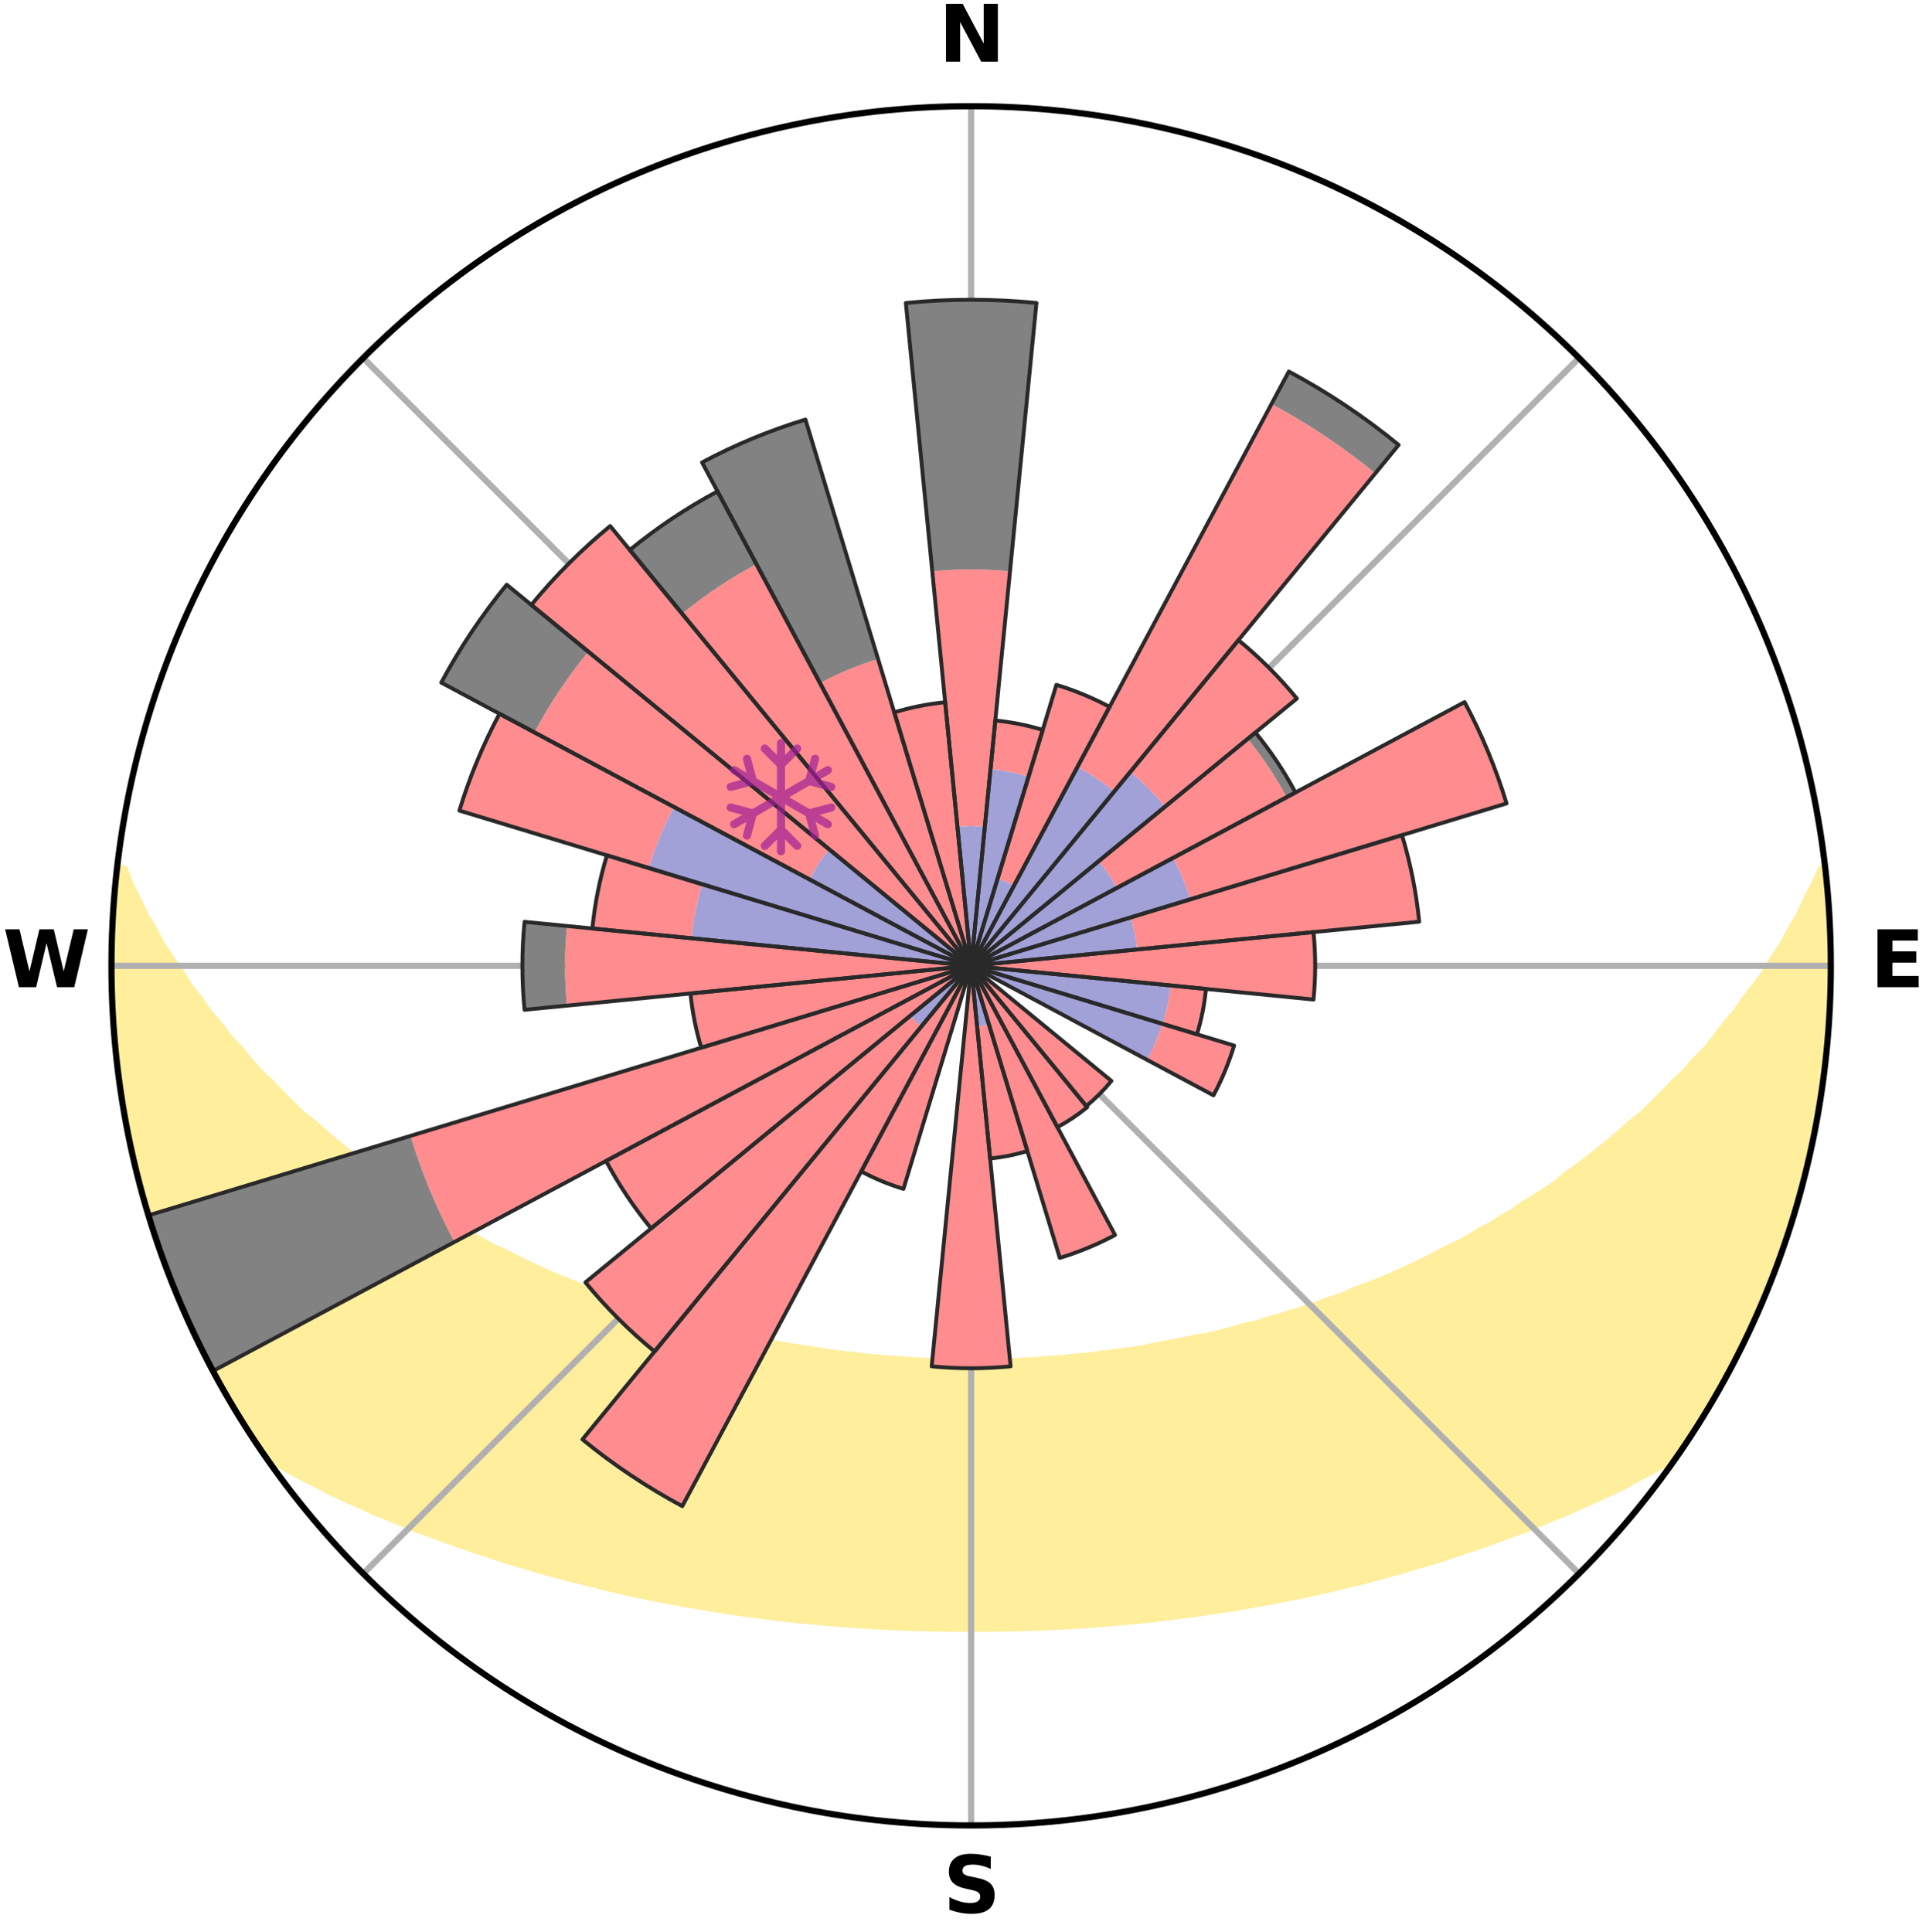 <?xml version="1.0" encoding="utf-8" standalone="no"?>
<!DOCTYPE svg PUBLIC "-//W3C//DTD SVG 1.1//EN"
  "http://www.w3.org/Graphics/SVG/1.1/DTD/svg11.dtd">
<svg xmlns:xlink="http://www.w3.org/1999/xlink" width="248.41pt" height="249.158pt" viewBox="0 0 248.41 249.158" xmlns="http://www.w3.org/2000/svg" version="1.1">
 <title>Ski Rose for leMelette</title>
 <defs>
  <style type="text/css">*{stroke-linejoin: round; stroke-linecap: butt}</style>
 </defs>
 <g id="figure_1">
  <g id="patch_1">
   <path d="M 0 249.158 
L 248.41 249.158 
L 248.41 0 
L 0 0 
z
" style="fill: #ffffff"/>
  </g>
  <g id="axes_1">
   <g id="patch_2">
    <path d="M 236.135 124.579 
C 236.135 110.018 233.267 95.599 227.695 82.147 
C 222.122 68.695 213.955 56.471 203.659 46.175 
C 193.363 35.879 181.139 27.711 167.687 22.139 
C 154.235 16.567 139.815 13.699 125.255 13.699 
C 110.694 13.699 96.275 16.567 82.823 22.139 
C 69.371 27.711 57.147 35.879 46.851 46.175 
C 36.555 56.471 28.387 68.695 22.815 82.147 
C 17.243 95.599 14.375 110.018 14.375 124.579 
C 14.375 139.14 17.243 153.559 22.815 167.011 
C 28.387 180.463 36.555 192.687 46.851 202.983 
C 57.147 213.279 69.371 221.447 82.823 227.019 
C 96.275 232.591 110.694 235.459 125.255 235.459 
C 139.815 235.459 154.235 232.591 167.687 227.019 
C 181.139 221.447 193.363 213.279 203.659 202.983 
C 213.955 192.687 222.122 180.463 227.695 167.011 
C 233.267 153.559 236.135 139.14 236.135 124.579 
M 125.255 124.579 
C 125.255 124.579 125.255 124.579 125.255 124.579 
C 125.255 124.579 125.255 124.579 125.255 124.579 
C 125.255 124.579 125.255 124.579 125.255 124.579 
C 125.255 124.579 125.255 124.579 125.255 124.579 
C 125.255 124.579 125.255 124.579 125.255 124.579 
C 125.255 124.579 125.255 124.579 125.255 124.579 
C 125.255 124.579 125.255 124.579 125.255 124.579 
C 125.255 124.579 125.255 124.579 125.255 124.579 
C 125.255 124.579 125.255 124.579 125.255 124.579 
C 125.255 124.579 125.255 124.579 125.255 124.579 
C 125.255 124.579 125.255 124.579 125.255 124.579 
C 125.255 124.579 125.255 124.579 125.255 124.579 
C 125.255 124.579 125.255 124.579 125.255 124.579 
C 125.255 124.579 125.255 124.579 125.255 124.579 
C 125.255 124.579 125.255 124.579 125.255 124.579 
C 125.255 124.579 125.255 124.579 125.255 124.579 
z
" style="fill: #ffffff"/>
   </g>
   <g id="PolyCollection_1">
    <defs>
     <path id="m198112d085" d="M 235.345 -137.122 
L 234.977 -137.08 
L 234.034 -135.053 
L 233.007 -133.059 
L 232.119 -131.115 
L 230.975 -129.195 
L 229.993 -127.322 
L 228.762 -125.482 
L 227.705 -123.685 
L 226.403 -121.93 
L 225.069 -120.221 
L 223.917 -118.545 
L 222.526 -116.924 
L 221.321 -115.329 
L 220.091 -113.774 
L 218.627 -112.286 
L 217.353 -110.815 
L 215.851 -109.419 
L 214.538 -108.031 
L 213.208 -106.685 
L 211.862 -105.379 
L 210.299 -104.162 
L 208.926 -102.94 
L 207.541 -101.759 
L 206.146 -100.618 
L 204.741 -99.517 
L 203.328 -98.456 
L 201.908 -97.435 
L 200.67 -96.382 
L 199.238 -95.436 
L 197.802 -94.529 
L 196.365 -93.659 
L 195.104 -92.747 
L 193.664 -91.949 
L 192.397 -91.103 
L 190.958 -90.376 
L 189.688 -89.595 
L 188.417 -88.844 
L 186.987 -88.216 
L 185.718 -87.527 
L 184.451 -86.867 
L 183.187 -86.235 
L 181.925 -85.631 
L 180.666 -85.055 
L 179.412 -84.505 
L 178.163 -83.981 
L 176.919 -83.483 
L 175.683 -83.01 
L 174.453 -82.56 
L 173.35 -82.028 
L 172.132 -81.624 
L 170.923 -81.242 
L 169.831 -80.774 
L 168.637 -80.433 
L 167.554 -80.005 
L 166.376 -79.703 
L 165.303 -79.312 
L 164.144 -79.045 
L 163.083 -78.69 
L 162.025 -78.352 
L 160.894 -78.133 
L 159.85 -77.827 
L 158.81 -77.536 
L 157.777 -77.26 
L 156.748 -76.998 
L 155.726 -76.75 
L 154.651 -76.61 
L 153.643 -76.386 
L 152.641 -76.174 
L 151.645 -75.975 
L 150.655 -75.786 
L 149.671 -75.608 
L 148.693 -75.44 
L 147.757 -75.202 
L 146.788 -75.056 
L 145.825 -74.918 
L 144.868 -74.789 
L 143.916 -74.668 
L 142.97 -74.554 
L 142.029 -74.447 
L 141.112 -74.287 
L 140.179 -74.196 
L 139.251 -74.112 
L 138.327 -74.033 
L 137.419 -73.912 
L 136.502 -73.847 
L 135.589 -73.787 
L 134.679 -73.731 
L 133.778 -73.646 
L 132.873 -73.602 
L 131.971 -73.562 
L 131.074 -73.502 
L 130.176 -73.473 
L 129.279 -73.448 
L 128.384 -73.413 
L 127.489 -73.398 
L 126.595 -73.386 
L 125.702 -73.376 
L 124.808 -73.377 
L 123.914 -73.386 
L 123.02 -73.399 
L 122.126 -73.426 
L 121.231 -73.448 
L 120.334 -73.474 
L 119.438 -73.526 
L 118.538 -73.563 
L 117.636 -73.603 
L 116.737 -73.68 
L 115.831 -73.732 
L 114.921 -73.788 
L 114.018 -73.892 
L 113.103 -73.961 
L 112.183 -74.035 
L 111.26 -74.114 
L 110.348 -74.256 
L 109.418 -74.35 
L 108.482 -74.45 
L 107.541 -74.557 
L 106.595 -74.67 
L 105.671 -74.864 
L 104.717 -74.996 
L 103.756 -75.136 
L 102.79 -75.285 
L 101.818 -75.444 
L 100.841 -75.612 
L 99.857 -75.79 
L 98.867 -75.979 
L 97.871 -76.179 
L 96.87 -76.39 
L 95.862 -76.614 
L 94.849 -76.851 
L 93.829 -77.1 
L 92.805 -77.364 
L 91.775 -77.641 
L 90.664 -77.833 
L 89.62 -78.139 
L 88.571 -78.462 
L 87.518 -78.801 
L 86.371 -79.052 
L 85.305 -79.424 
L 84.139 -79.709 
L 83.063 -80.118 
L 81.88 -80.44 
L 80.794 -80.888 
L 79.595 -81.249 
L 78.502 -81.738 
L 77.288 -82.142 
L 76.067 -82.568 
L 74.964 -83.122 
L 73.731 -83.595 
L 72.492 -84.093 
L 71.248 -84.616 
L 69.998 -85.165 
L 68.743 -85.74 
L 67.486 -86.342 
L 66.225 -86.973 
L 64.962 -87.632 
L 63.54 -88.226 
L 62.272 -88.945 
L 61.005 -89.694 
L 59.739 -90.474 
L 58.304 -91.199 
L 57.041 -92.043 
L 55.605 -92.838 
L 54.168 -93.67 
L 52.915 -94.615 
L 51.483 -95.52 
L 50.055 -96.463 
L 48.82 -97.512 
L 47.404 -98.531 
L 45.995 -99.588 
L 44.594 -100.686 
L 43.202 -101.824 
L 41.82 -103.001 
L 40.451 -104.219 
L 38.891 -105.433 
L 37.549 -106.735 
L 36.222 -108.078 
L 34.912 -109.461 
L 33.413 -110.853 
L 32.142 -112.321 
L 30.892 -113.828 
L 29.455 -115.355 
L 28.252 -116.945 
L 26.864 -118.561 
L 25.714 -120.233 
L 24.382 -121.938 
L 23.294 -123.689 
L 22.027 -125.48 
L 20.797 -127.314 
L 19.816 -129.183 
L 18.671 -131.098 
L 17.781 -133.037 
L 16.748 -135.027 
L 15.984 -137.029 
L 15.182 -137.12 
L 15.182 -137.12 
L 14.921 -135.203 
L 14.758 -133.275 
L 14.747 -131.338 
L 14.525 -129.414 
L 14.519 -127.479 
L 14.423 -125.546 
L 14.483 -123.612 
L 14.453 -121.678 
L 14.512 -119.744 
L 14.666 -117.815 
L 14.734 -115.881 
L 14.95 -113.958 
L 15.196 -112.039 
L 15.362 -110.111 
L 15.596 -108.19 
L 16.005 -106.297 
L 16.267 -104.379 
L 16.665 -102.486 
L 17.015 -100.583 
L 17.469 -98.702 
L 17.954 -96.829 
L 18.547 -94.986 
L 19.001 -93.105 
L 19.577 -91.259 
L 20.183 -89.423 
L 20.739 -87.568 
L 21.405 -85.751 
L 22.101 -83.946 
L 22.829 -82.153 
L 23.587 -80.373 
L 24.377 -78.606 
L 25.2 -76.855 
L 26.066 -75.125 
L 26.959 -73.41 
L 27.829 -71.681 
L 28.798 -70.006 
L 29.757 -68.326 
L 30.732 -66.655 
L 31.74 -65.003 
L 32.799 -63.384 
L 33.879 -61.778 
L 35.541 -60.587 
L 37.363 -59.543 
L 39.21 -58.555 
L 41.065 -57.612 
L 42.867 -56.664 
L 44.736 -55.809 
L 46.599 -54.991 
L 48.405 -54.159 
L 50.266 -53.417 
L 52.065 -52.655 
L 53.859 -51.927 
L 55.698 -51.281 
L 57.48 -50.616 
L 59.256 -49.981 
L 61.025 -49.375 
L 62.785 -48.798 
L 64.498 -48.198 
L 66.244 -47.674 
L 67.98 -47.177 
L 69.669 -46.65 
L 71.387 -46.202 
L 73.065 -45.729 
L 74.765 -45.326 
L 76.423 -44.892 
L 78.077 -44.487 
L 79.72 -44.096 
L 81.359 -43.732 
L 82.986 -43.382 
L 84.609 -43.056 
L 86.221 -42.743 
L 87.828 -42.453 
L 89.424 -42.174 
L 91.015 -41.917 
L 92.582 -41.635 
L 94.157 -41.404 
L 95.713 -41.155 
L 97.276 -40.96 
L 98.83 -40.77 
L 100.369 -40.567 
L 101.904 -40.379 
L 103.442 -40.237 
L 104.968 -40.076 
L 106.493 -39.95 
L 108.009 -39.815 
L 109.522 -39.694 
L 111.036 -39.608 
L 112.541 -39.511 
L 114.044 -39.426 
L 115.545 -39.354 
L 117.043 -39.294 
L 118.539 -39.25 
L 120.034 -39.212 
L 121.526 -39.185 
L 123.018 -39.169 
L 124.509 -39.165 
L 126 -39.165 
L 127.491 -39.17 
L 128.983 -39.185 
L 130.476 -39.212 
L 131.97 -39.251 
L 133.467 -39.295 
L 134.965 -39.355 
L 136.465 -39.428 
L 137.968 -39.512 
L 139.478 -39.587 
L 140.987 -39.695 
L 142.5 -39.817 
L 144.016 -39.951 
L 145.542 -40.078 
L 147.067 -40.239 
L 148.605 -40.381 
L 150.14 -40.569 
L 151.679 -40.772 
L 153.233 -40.962 
L 154.796 -41.157 
L 156.352 -41.406 
L 157.926 -41.638 
L 159.511 -41.877 
L 161.085 -42.176 
L 162.68 -42.456 
L 164.288 -42.745 
L 165.899 -43.06 
L 167.522 -43.384 
L 169.149 -43.736 
L 170.788 -44.099 
L 172.431 -44.49 
L 174.085 -44.895 
L 175.776 -45.277 
L 177.442 -45.733 
L 179.12 -46.205 
L 180.839 -46.653 
L 182.527 -47.181 
L 184.263 -47.678 
L 186.008 -48.202 
L 187.722 -48.801 
L 189.482 -49.378 
L 191.251 -49.984 
L 193.026 -50.619 
L 194.809 -51.285 
L 196.646 -51.931 
L 198.441 -52.659 
L 200.24 -53.421 
L 202.102 -54.162 
L 203.907 -54.994 
L 205.77 -55.813 
L 207.639 -56.667 
L 209.501 -57.567 
L 211.295 -58.558 
L 213.142 -59.546 
L 215.03 -60.543 
L 216.629 -61.779 
L 217.708 -63.386 
L 218.769 -65.004 
L 219.779 -66.654 
L 220.759 -68.323 
L 221.727 -69.998 
L 222.634 -71.707 
L 223.57 -73.4 
L 224.447 -75.124 
L 225.261 -76.879 
L 226.03 -78.653 
L 226.902 -80.381 
L 227.677 -82.155 
L 228.38 -83.957 
L 229.092 -85.756 
L 229.758 -87.573 
L 230.376 -89.406 
L 230.948 -91.254 
L 231.473 -93.116 
L 232.067 -94.958 
L 232.56 -96.828 
L 232.951 -98.724 
L 233.431 -100.597 
L 233.876 -102.48 
L 234.183 -104.39 
L 234.586 -106.283 
L 234.767 -108.212 
L 235.089 -110.119 
L 235.349 -112.035 
L 235.595 -113.954 
L 235.784 -115.88 
L 235.79 -117.818 
L 235.907 -119.748 
L 236.006 -121.679 
L 236.068 -123.612 
L 236.095 -125.546 
L 236.075 -127.481 
L 236.021 -129.415 
L 235.776 -131.339 
L 235.669 -133.269 
L 235.531 -135.197 
L 235.345 -137.122 
z
" style="stroke: #ffee9c"/>
    </defs>
    <g clip-path="url(#pfba1d98494)">
     <use xlink:href="#m198112d085" x="0" y="249.158" style="fill: #ffee9c; stroke: #ffee9c"/>
    </g>
   </g>
   <g id="matplotlib.axis_1">
    <g id="xtick_1">
     <g id="line2d_1">
      <path d="M 125.255 124.579 
L 125.255 13.699 
" clip-path="url(#pfba1d98494)" style="fill: none; stroke: #b0b0b0; stroke-width: 0.8; stroke-linecap: square"/>
     </g>
     <g id="text_1">
      <!-- N -->
      <g transform="translate(121.07 7.958) scale(0.1 -0.1)">
       <defs>
        <path id="DejaVuSans-Bold-4e" d="M 588 4666 
L 1931 4666 
L 3628 1466 
L 3628 4666 
L 4769 4666 
L 4769 0 
L 3425 0 
L 1728 3200 
L 1728 0 
L 588 0 
L 588 4666 
z
" transform="scale(0.016)"/>
       </defs>
       <use xlink:href="#DejaVuSans-Bold-4e"/>
      </g>
     </g>
    </g>
    <g id="xtick_2">
     <g id="line2d_2">
      <path d="M 125.255 124.579 
L 203.659 46.175 
" clip-path="url(#pfba1d98494)" style="fill: none; stroke: #b0b0b0; stroke-width: 0.8; stroke-linecap: square"/>
     </g>
    </g>
    <g id="xtick_3">
     <g id="line2d_3">
      <path d="M 125.255 124.579 
L 236.135 124.579 
" clip-path="url(#pfba1d98494)" style="fill: none; stroke: #b0b0b0; stroke-width: 0.8; stroke-linecap: square"/>
     </g>
     <g id="text_2">
      <!-- E -->
      <g transform="translate(241.219 127.338) scale(0.1 -0.1)">
       <defs>
        <path id="DejaVuSans-Bold-45" d="M 588 4666 
L 3834 4666 
L 3834 3756 
L 1791 3756 
L 1791 2888 
L 3713 2888 
L 3713 1978 
L 1791 1978 
L 1791 909 
L 3903 909 
L 3903 0 
L 588 0 
L 588 4666 
z
" transform="scale(0.016)"/>
       </defs>
       <use xlink:href="#DejaVuSans-Bold-45"/>
      </g>
     </g>
    </g>
    <g id="xtick_4">
     <g id="line2d_4">
      <path d="M 125.255 124.579 
L 203.659 202.983 
" clip-path="url(#pfba1d98494)" style="fill: none; stroke: #b0b0b0; stroke-width: 0.8; stroke-linecap: square"/>
     </g>
    </g>
    <g id="xtick_5">
     <g id="line2d_5">
      <path d="M 125.255 124.579 
L 125.255 235.459 
" clip-path="url(#pfba1d98494)" style="fill: none; stroke: #b0b0b0; stroke-width: 0.8; stroke-linecap: square"/>
     </g>
     <g id="text_3">
      <!-- S -->
      <g transform="translate(121.654 246.718) scale(0.1 -0.1)">
       <defs>
        <path id="DejaVuSans-Bold-53" d="M 3834 4519 
L 3834 3531 
Q 3450 3703 3084 3790 
Q 2719 3878 2394 3878 
Q 1963 3878 1756 3759 
Q 1550 3641 1550 3391 
Q 1550 3203 1689 3098 
Q 1828 2994 2194 2919 
L 2706 2816 
Q 3484 2659 3812 2340 
Q 4141 2022 4141 1434 
Q 4141 663 3683 286 
Q 3225 -91 2284 -91 
Q 1841 -91 1394 -6 
Q 947 78 500 244 
L 500 1259 
Q 947 1022 1364 901 
Q 1781 781 2169 781 
Q 2563 781 2772 912 
Q 2981 1044 2981 1288 
Q 2981 1506 2839 1625 
Q 2697 1744 2272 1838 
L 1806 1941 
Q 1106 2091 782 2419 
Q 459 2747 459 3303 
Q 459 4000 909 4375 
Q 1359 4750 2203 4750 
Q 2588 4750 2994 4692 
Q 3400 4634 3834 4519 
z
" transform="scale(0.016)"/>
       </defs>
       <use xlink:href="#DejaVuSans-Bold-53"/>
      </g>
     </g>
    </g>
    <g id="xtick_6">
     <g id="line2d_6">
      <path d="M 125.255 124.579 
L 46.851 202.983 
" clip-path="url(#pfba1d98494)" style="fill: none; stroke: #b0b0b0; stroke-width: 0.8; stroke-linecap: square"/>
     </g>
    </g>
    <g id="xtick_7">
     <g id="line2d_7">
      <path d="M 125.255 124.579 
L 14.375 124.579 
" clip-path="url(#pfba1d98494)" style="fill: none; stroke: #b0b0b0; stroke-width: 0.8; stroke-linecap: square"/>
     </g>
     <g id="text_4">
      <!-- W -->
      <g transform="translate(0.36 127.338) scale(0.1 -0.1)">
       <defs>
        <path id="DejaVuSans-Bold-57" d="M 191 4666 
L 1344 4666 
L 2150 1275 
L 2950 4666 
L 4109 4666 
L 4909 1275 
L 5716 4666 
L 6859 4666 
L 5759 0 
L 4372 0 
L 3525 3547 
L 2688 0 
L 1300 0 
L 191 4666 
z
" transform="scale(0.016)"/>
       </defs>
       <use xlink:href="#DejaVuSans-Bold-57"/>
      </g>
     </g>
    </g>
    <g id="xtick_8">
     <g id="line2d_8">
      <path d="M 125.255 124.579 
L 46.851 46.175 
" clip-path="url(#pfba1d98494)" style="fill: none; stroke: #b0b0b0; stroke-width: 0.8; stroke-linecap: square"/>
     </g>
    </g>
   </g>
   <g id="matplotlib.axis_2"/>
   <g id="patch_3">
    <path d="M 125.255 124.579 
C 125.255 124.579 125.255 124.579 125.255 124.579 
C 125.255 124.579 125.255 124.579 125.255 124.579 
L 125.255 124.579 
C 125.255 124.579 125.255 124.579 125.255 124.579 
C 125.255 124.579 125.255 124.579 125.255 124.579 
z
" clip-path="url(#pfba1d98494)" style="fill: #d9d9d9"/>
   </g>
   <g id="patch_4">
    <path d="M 125.255 124.579 
C 125.255 124.579 125.255 124.579 125.255 124.579 
C 125.255 124.579 125.255 124.579 125.255 124.579 
L 125.255 124.579 
C 125.255 124.579 125.255 124.579 125.255 124.579 
C 125.255 124.579 125.255 124.579 125.255 124.579 
z
" clip-path="url(#pfba1d98494)" style="fill: #d9d9d9"/>
   </g>
   <g id="patch_5">
    <path d="M 125.255 124.579 
C 125.255 124.579 125.255 124.579 125.255 124.579 
C 125.255 124.579 125.255 124.579 125.255 124.579 
L 125.255 124.579 
C 125.255 124.579 125.255 124.579 125.255 124.579 
C 125.255 124.579 125.255 124.579 125.255 124.579 
z
" clip-path="url(#pfba1d98494)" style="fill: #d9d9d9"/>
   </g>
   <g id="patch_6">
    <path d="M 125.255 124.579 
C 125.255 124.579 125.255 124.579 125.255 124.579 
C 125.255 124.579 125.255 124.579 125.255 124.579 
L 125.255 124.579 
C 125.255 124.579 125.255 124.579 125.255 124.579 
C 125.255 124.579 125.255 124.579 125.255 124.579 
z
" clip-path="url(#pfba1d98494)" style="fill: #d9d9d9"/>
   </g>
   <g id="patch_7">
    <path d="M 125.255 124.579 
C 125.255 124.579 125.255 124.579 125.255 124.579 
C 125.255 124.579 125.255 124.579 125.255 124.579 
L 125.255 124.579 
C 125.255 124.579 125.255 124.579 125.255 124.579 
C 125.255 124.579 125.255 124.579 125.255 124.579 
z
" clip-path="url(#pfba1d98494)" style="fill: #d9d9d9"/>
   </g>
   <g id="patch_8">
    <path d="M 125.255 124.579 
C 125.255 124.579 125.255 124.579 125.255 124.579 
C 125.255 124.579 125.255 124.579 125.255 124.579 
L 125.255 124.579 
C 125.255 124.579 125.255 124.579 125.255 124.579 
C 125.255 124.579 125.255 124.579 125.255 124.579 
z
" clip-path="url(#pfba1d98494)" style="fill: #d9d9d9"/>
   </g>
   <g id="patch_9">
    <path d="M 125.255 124.579 
C 125.255 124.579 125.255 124.579 125.255 124.579 
C 125.255 124.579 125.255 124.579 125.255 124.579 
L 125.255 124.579 
C 125.255 124.579 125.255 124.579 125.255 124.579 
C 125.255 124.579 125.255 124.579 125.255 124.579 
z
" clip-path="url(#pfba1d98494)" style="fill: #d9d9d9"/>
   </g>
   <g id="patch_10">
    <path d="M 125.255 124.579 
C 125.255 124.579 125.255 124.579 125.255 124.579 
C 125.255 124.579 125.255 124.579 125.255 124.579 
L 125.255 124.579 
C 125.255 124.579 125.255 124.579 125.255 124.579 
C 125.255 124.579 125.255 124.579 125.255 124.579 
z
" clip-path="url(#pfba1d98494)" style="fill: #d9d9d9"/>
   </g>
   <g id="patch_11">
    <path d="M 125.255 124.579 
C 125.255 124.579 125.255 124.579 125.255 124.579 
C 125.255 124.579 125.255 124.579 125.255 124.579 
L 125.255 124.579 
C 125.255 124.579 125.255 124.579 125.255 124.579 
C 125.255 124.579 125.255 124.579 125.255 124.579 
z
" clip-path="url(#pfba1d98494)" style="fill: #d9d9d9"/>
   </g>
   <g id="patch_12">
    <path d="M 125.255 124.579 
C 125.255 124.579 125.255 124.579 125.255 124.579 
C 125.255 124.579 125.255 124.579 125.255 124.579 
L 125.255 124.579 
C 125.255 124.579 125.255 124.579 125.255 124.579 
C 125.255 124.579 125.255 124.579 125.255 124.579 
z
" clip-path="url(#pfba1d98494)" style="fill: #d9d9d9"/>
   </g>
   <g id="patch_13">
    <path d="M 125.255 124.579 
C 125.255 124.579 125.255 124.579 125.255 124.579 
C 125.255 124.579 125.255 124.579 125.255 124.579 
L 125.255 124.579 
C 125.255 124.579 125.255 124.579 125.255 124.579 
C 125.255 124.579 125.255 124.579 125.255 124.579 
z
" clip-path="url(#pfba1d98494)" style="fill: #d9d9d9"/>
   </g>
   <g id="patch_14">
    <path d="M 125.255 124.579 
C 125.255 124.579 125.255 124.579 125.255 124.579 
C 125.255 124.579 125.255 124.579 125.255 124.579 
L 125.255 124.579 
C 125.255 124.579 125.255 124.579 125.255 124.579 
C 125.255 124.579 125.255 124.579 125.255 124.579 
z
" clip-path="url(#pfba1d98494)" style="fill: #d9d9d9"/>
   </g>
   <g id="patch_15">
    <path d="M 125.255 124.579 
C 125.255 124.579 125.255 124.579 125.255 124.579 
C 125.255 124.579 125.255 124.579 125.255 124.579 
L 125.255 124.579 
C 125.255 124.579 125.255 124.579 125.255 124.579 
C 125.255 124.579 125.255 124.579 125.255 124.579 
z
" clip-path="url(#pfba1d98494)" style="fill: #d9d9d9"/>
   </g>
   <g id="patch_16">
    <path d="M 125.255 124.579 
C 125.255 124.579 125.255 124.579 125.255 124.579 
C 125.255 124.579 125.255 124.579 125.255 124.579 
L 125.255 124.579 
C 125.255 124.579 125.255 124.579 125.255 124.579 
C 125.255 124.579 125.255 124.579 125.255 124.579 
z
" clip-path="url(#pfba1d98494)" style="fill: #d9d9d9"/>
   </g>
   <g id="patch_17">
    <path d="M 125.255 124.579 
C 125.255 124.579 125.255 124.579 125.255 124.579 
C 125.255 124.579 125.255 124.579 125.255 124.579 
L 125.255 124.579 
C 125.255 124.579 125.255 124.579 125.255 124.579 
C 125.255 124.579 125.255 124.579 125.255 124.579 
z
" clip-path="url(#pfba1d98494)" style="fill: #d9d9d9"/>
   </g>
   <g id="patch_18">
    <path d="M 125.255 124.579 
C 125.255 124.579 125.255 124.579 125.255 124.579 
C 125.255 124.579 125.255 124.579 125.255 124.579 
L 125.255 124.579 
C 125.255 124.579 125.255 124.579 125.255 124.579 
C 125.255 124.579 125.255 124.579 125.255 124.579 
z
" clip-path="url(#pfba1d98494)" style="fill: #d9d9d9"/>
   </g>
   <g id="patch_19">
    <path d="M 125.255 124.579 
C 125.255 124.579 125.255 124.579 125.255 124.579 
C 125.255 124.579 125.255 124.579 125.255 124.579 
L 125.255 124.579 
C 125.255 124.579 125.255 124.579 125.255 124.579 
C 125.255 124.579 125.255 124.579 125.255 124.579 
z
" clip-path="url(#pfba1d98494)" style="fill: #d9d9d9"/>
   </g>
   <g id="patch_20">
    <path d="M 125.255 124.579 
C 125.255 124.579 125.255 124.579 125.255 124.579 
C 125.255 124.579 125.255 124.579 125.255 124.579 
L 125.255 124.579 
C 125.255 124.579 125.255 124.579 125.255 124.579 
C 125.255 124.579 125.255 124.579 125.255 124.579 
z
" clip-path="url(#pfba1d98494)" style="fill: #d9d9d9"/>
   </g>
   <g id="patch_21">
    <path d="M 125.255 124.579 
C 125.255 124.579 125.255 124.579 125.255 124.579 
C 125.255 124.579 125.255 124.579 125.255 124.579 
L 125.255 124.579 
C 125.255 124.579 125.255 124.579 125.255 124.579 
C 125.255 124.579 125.255 124.579 125.255 124.579 
z
" clip-path="url(#pfba1d98494)" style="fill: #d9d9d9"/>
   </g>
   <g id="patch_22">
    <path d="M 125.255 124.579 
C 125.255 124.579 125.255 124.579 125.255 124.579 
C 125.255 124.579 125.255 124.579 125.255 124.579 
L 125.255 124.579 
C 125.255 124.579 125.255 124.579 125.255 124.579 
C 125.255 124.579 125.255 124.579 125.255 124.579 
z
" clip-path="url(#pfba1d98494)" style="fill: #d9d9d9"/>
   </g>
   <g id="patch_23">
    <path d="M 125.255 124.579 
C 125.255 124.579 125.255 124.579 125.255 124.579 
C 125.255 124.579 125.255 124.579 125.255 124.579 
L 125.255 124.579 
C 125.255 124.579 125.255 124.579 125.255 124.579 
C 125.255 124.579 125.255 124.579 125.255 124.579 
z
" clip-path="url(#pfba1d98494)" style="fill: #d9d9d9"/>
   </g>
   <g id="patch_24">
    <path d="M 125.255 124.579 
C 125.255 124.579 125.255 124.579 125.255 124.579 
C 125.255 124.579 125.255 124.579 125.255 124.579 
L 125.255 124.579 
C 125.255 124.579 125.255 124.579 125.255 124.579 
C 125.255 124.579 125.255 124.579 125.255 124.579 
z
" clip-path="url(#pfba1d98494)" style="fill: #d9d9d9"/>
   </g>
   <g id="patch_25">
    <path d="M 125.255 124.579 
C 125.255 124.579 125.255 124.579 125.255 124.579 
C 125.255 124.579 125.255 124.579 125.255 124.579 
L 125.255 124.579 
C 125.255 124.579 125.255 124.579 125.255 124.579 
C 125.255 124.579 125.255 124.579 125.255 124.579 
z
" clip-path="url(#pfba1d98494)" style="fill: #d9d9d9"/>
   </g>
   <g id="patch_26">
    <path d="M 125.255 124.579 
C 125.255 124.579 125.255 124.579 125.255 124.579 
C 125.255 124.579 125.255 124.579 125.255 124.579 
L 125.255 124.579 
C 125.255 124.579 125.255 124.579 125.255 124.579 
C 125.255 124.579 125.255 124.579 125.255 124.579 
z
" clip-path="url(#pfba1d98494)" style="fill: #d9d9d9"/>
   </g>
   <g id="patch_27">
    <path d="M 125.255 124.579 
C 125.255 124.579 125.255 124.579 125.255 124.579 
C 125.255 124.579 125.255 124.579 125.255 124.579 
L 125.255 124.579 
C 125.255 124.579 125.255 124.579 125.255 124.579 
C 125.255 124.579 125.255 124.579 125.255 124.579 
z
" clip-path="url(#pfba1d98494)" style="fill: #d9d9d9"/>
   </g>
   <g id="patch_28">
    <path d="M 125.255 124.579 
C 125.255 124.579 125.255 124.579 125.255 124.579 
C 125.255 124.579 125.255 124.579 125.255 124.579 
L 125.255 124.579 
C 125.255 124.579 125.255 124.579 125.255 124.579 
C 125.255 124.579 125.255 124.579 125.255 124.579 
z
" clip-path="url(#pfba1d98494)" style="fill: #d9d9d9"/>
   </g>
   <g id="patch_29">
    <path d="M 125.255 124.579 
C 125.255 124.579 125.255 124.579 125.255 124.579 
C 125.255 124.579 125.255 124.579 125.255 124.579 
L 125.255 124.579 
C 125.255 124.579 125.255 124.579 125.255 124.579 
C 125.255 124.579 125.255 124.579 125.255 124.579 
z
" clip-path="url(#pfba1d98494)" style="fill: #d9d9d9"/>
   </g>
   <g id="patch_30">
    <path d="M 125.255 124.579 
C 125.255 124.579 125.255 124.579 125.255 124.579 
C 125.255 124.579 125.255 124.579 125.255 124.579 
L 125.255 124.579 
C 125.255 124.579 125.255 124.579 125.255 124.579 
C 125.255 124.579 125.255 124.579 125.255 124.579 
z
" clip-path="url(#pfba1d98494)" style="fill: #d9d9d9"/>
   </g>
   <g id="patch_31">
    <path d="M 125.255 124.579 
C 125.255 124.579 125.255 124.579 125.255 124.579 
C 125.255 124.579 125.255 124.579 125.255 124.579 
L 125.255 124.579 
C 125.255 124.579 125.255 124.579 125.255 124.579 
C 125.255 124.579 125.255 124.579 125.255 124.579 
z
" clip-path="url(#pfba1d98494)" style="fill: #d9d9d9"/>
   </g>
   <g id="patch_32">
    <path d="M 125.255 124.579 
C 125.255 124.579 125.255 124.579 125.255 124.579 
C 125.255 124.579 125.255 124.579 125.255 124.579 
L 125.255 124.579 
C 125.255 124.579 125.255 124.579 125.255 124.579 
C 125.255 124.579 125.255 124.579 125.255 124.579 
z
" clip-path="url(#pfba1d98494)" style="fill: #d9d9d9"/>
   </g>
   <g id="patch_33">
    <path d="M 125.255 124.579 
C 125.255 124.579 125.255 124.579 125.255 124.579 
C 125.255 124.579 125.255 124.579 125.255 124.579 
L 125.255 124.579 
C 125.255 124.579 125.255 124.579 125.255 124.579 
C 125.255 124.579 125.255 124.579 125.255 124.579 
z
" clip-path="url(#pfba1d98494)" style="fill: #d9d9d9"/>
   </g>
   <g id="patch_34">
    <path d="M 125.255 124.579 
C 125.255 124.579 125.255 124.579 125.255 124.579 
C 125.255 124.579 125.255 124.579 125.255 124.579 
L 125.255 124.579 
C 125.255 124.579 125.255 124.579 125.255 124.579 
C 125.255 124.579 125.255 124.579 125.255 124.579 
z
" clip-path="url(#pfba1d98494)" style="fill: #d9d9d9"/>
   </g>
   <g id="patch_35">
    <path d="M 125.255 124.579 
C 125.255 124.579 125.255 124.579 125.255 124.579 
C 125.255 124.579 125.255 124.579 125.255 124.579 
L 127.022 106.633 
C 126.435 106.575 125.845 106.546 125.255 106.546 
C 124.665 106.546 124.075 106.575 123.487 106.633 
z
" clip-path="url(#pfba1d98494)" style="fill: #a1a1d8"/>
   </g>
   <g id="patch_36">
    <path d="M 125.255 124.579 
C 125.255 124.579 125.255 124.579 125.255 124.579 
C 125.255 124.579 125.255 124.579 125.255 124.579 
L 132.658 100.175 
C 131.859 99.933 131.049 99.73 130.23 99.567 
C 129.411 99.404 128.585 99.282 127.754 99.2 
z
" clip-path="url(#pfba1d98494)" style="fill: #a1a1d8"/>
   </g>
   <g id="patch_37">
    <path d="M 125.255 124.579 
C 125.255 124.579 125.255 124.579 125.255 124.579 
C 125.255 124.579 125.255 124.579 125.255 124.579 
L 130.794 114.215 
C 130.455 114.034 130.107 113.87 129.752 113.722 
C 129.396 113.575 129.034 113.446 128.666 113.334 
z
" clip-path="url(#pfba1d98494)" style="fill: #a1a1d8"/>
   </g>
   <g id="patch_38">
    <path d="M 125.255 124.579 
C 125.255 124.579 125.255 124.579 125.255 124.579 
C 125.255 124.579 125.255 124.579 125.255 124.579 
L 143.711 102.091 
C 142.975 101.486 142.209 100.919 141.418 100.39 
C 140.626 99.861 139.809 99.371 138.969 98.922 
z
" clip-path="url(#pfba1d98494)" style="fill: #a1a1d8"/>
   </g>
   <g id="patch_39">
    <path d="M 125.255 124.579 
C 125.255 124.579 125.255 124.579 125.255 124.579 
C 125.255 124.579 125.255 124.579 125.255 124.579 
L 150.265 104.054 
C 149.593 103.235 148.882 102.45 148.133 101.701 
C 147.384 100.952 146.599 100.241 145.78 99.569 
z
" clip-path="url(#pfba1d98494)" style="fill: #a1a1d8"/>
   </g>
   <g id="patch_40">
    <path d="M 125.255 124.579 
C 125.255 124.579 125.255 124.579 125.255 124.579 
C 125.255 124.579 125.255 124.579 125.255 124.579 
L 144.054 114.531 
C 143.725 113.916 143.366 113.317 142.978 112.737 
C 142.591 112.157 142.175 111.596 141.732 111.057 
z
" clip-path="url(#pfba1d98494)" style="fill: #a1a1d8"/>
   </g>
   <g id="patch_41">
    <path d="M 125.255 124.579 
C 125.255 124.579 125.255 124.579 125.255 124.579 
C 125.255 124.579 125.255 124.579 125.255 124.579 
L 153.53 116.002 
C 153.25 115.076 152.924 114.165 152.554 113.272 
C 152.183 112.378 151.77 111.503 151.314 110.65 
z
" clip-path="url(#pfba1d98494)" style="fill: #a1a1d8"/>
   </g>
   <g id="patch_42">
    <path d="M 125.255 124.579 
C 125.255 124.579 125.255 124.579 125.255 124.579 
C 125.255 124.579 125.255 124.579 125.255 124.579 
L 146.675 122.469 
C 146.606 121.768 146.502 121.071 146.365 120.38 
C 146.227 119.689 146.056 119.005 145.852 118.331 
z
" clip-path="url(#pfba1d98494)" style="fill: #a1a1d8"/>
   </g>
   <g id="patch_43">
    <path d="M 125.255 124.579 
C 125.255 124.579 125.255 124.579 125.255 124.579 
C 125.255 124.579 125.255 124.579 125.255 124.579 
L 125.255 124.579 
C 125.255 124.579 125.255 124.579 125.255 124.579 
C 125.255 124.579 125.255 124.579 125.255 124.579 
z
" clip-path="url(#pfba1d98494)" style="fill: #a1a1d8"/>
   </g>
   <g id="patch_44">
    <path d="M 125.255 124.579 
C 125.255 124.579 125.255 124.579 125.255 124.579 
C 125.255 124.579 125.255 124.579 125.255 124.579 
L 149.991 132.083 
C 150.236 131.273 150.442 130.452 150.607 129.622 
C 150.772 128.792 150.896 127.955 150.979 127.113 
z
" clip-path="url(#pfba1d98494)" style="fill: #a1a1d8"/>
   </g>
   <g id="patch_45">
    <path d="M 125.255 124.579 
C 125.255 124.579 125.255 124.579 125.255 124.579 
C 125.255 124.579 125.255 124.579 125.255 124.579 
L 147.976 136.724 
C 148.373 135.98 148.734 135.217 149.056 134.438 
C 149.379 133.659 149.663 132.865 149.908 132.058 
z
" clip-path="url(#pfba1d98494)" style="fill: #a1a1d8"/>
   </g>
   <g id="patch_46">
    <path d="M 125.255 124.579 
C 125.255 124.579 125.255 124.579 125.255 124.579 
C 125.255 124.579 125.255 124.579 125.255 124.579 
L 125.255 124.579 
C 125.255 124.579 125.255 124.579 125.255 124.579 
C 125.255 124.579 125.255 124.579 125.255 124.579 
z
" clip-path="url(#pfba1d98494)" style="fill: #a1a1d8"/>
   </g>
   <g id="patch_47">
    <path d="M 125.255 124.579 
C 125.255 124.579 125.255 124.579 125.255 124.579 
C 125.255 124.579 125.255 124.579 125.255 124.579 
L 125.255 124.579 
C 125.255 124.579 125.255 124.579 125.255 124.579 
C 125.255 124.579 125.255 124.579 125.255 124.579 
z
" clip-path="url(#pfba1d98494)" style="fill: #a1a1d8"/>
   </g>
   <g id="patch_48">
    <path d="M 125.255 124.579 
C 125.255 124.579 125.255 124.579 125.255 124.579 
C 125.255 124.579 125.255 124.579 125.255 124.579 
L 125.255 124.579 
C 125.255 124.579 125.255 124.579 125.255 124.579 
C 125.255 124.579 125.255 124.579 125.255 124.579 
z
" clip-path="url(#pfba1d98494)" style="fill: #a1a1d8"/>
   </g>
   <g id="patch_49">
    <path d="M 125.255 124.579 
C 125.255 124.579 125.255 124.579 125.255 124.579 
C 125.255 124.579 125.255 124.579 125.255 124.579 
L 125.255 124.579 
C 125.255 124.579 125.255 124.579 125.255 124.579 
C 125.255 124.579 125.255 124.579 125.255 124.579 
z
" clip-path="url(#pfba1d98494)" style="fill: #a1a1d8"/>
   </g>
   <g id="patch_50">
    <path d="M 125.255 124.579 
C 125.255 124.579 125.255 124.579 125.255 124.579 
C 125.255 124.579 125.255 124.579 125.255 124.579 
L 126.029 132.438 
C 126.286 132.413 126.542 132.375 126.795 132.324 
C 127.049 132.274 127.3 132.211 127.547 132.136 
z
" clip-path="url(#pfba1d98494)" style="fill: #a1a1d8"/>
   </g>
   <g id="patch_51">
    <path d="M 125.255 124.579 
C 125.255 124.579 125.255 124.579 125.255 124.579 
C 125.255 124.579 125.255 124.579 125.255 124.579 
L 125.255 124.579 
C 125.255 124.579 125.255 124.579 125.255 124.579 
C 125.255 124.579 125.255 124.579 125.255 124.579 
z
" clip-path="url(#pfba1d98494)" style="fill: #a1a1d8"/>
   </g>
   <g id="patch_52">
    <path d="M 125.255 124.579 
C 125.255 124.579 125.255 124.579 125.255 124.579 
C 125.255 124.579 125.255 124.579 125.255 124.579 
L 125.255 124.579 
C 125.255 124.579 125.255 124.579 125.255 124.579 
C 125.255 124.579 125.255 124.579 125.255 124.579 
z
" clip-path="url(#pfba1d98494)" style="fill: #a1a1d8"/>
   </g>
   <g id="patch_53">
    <path d="M 125.255 124.579 
C 125.255 124.579 125.255 124.579 125.255 124.579 
C 125.255 124.579 125.255 124.579 125.255 124.579 
L 125.255 124.579 
C 125.255 124.579 125.255 124.579 125.255 124.579 
C 125.255 124.579 125.255 124.579 125.255 124.579 
z
" clip-path="url(#pfba1d98494)" style="fill: #a1a1d8"/>
   </g>
   <g id="patch_54">
    <path d="M 125.255 124.579 
C 125.255 124.579 125.255 124.579 125.255 124.579 
C 125.255 124.579 125.255 124.579 125.255 124.579 
L 125.255 124.579 
C 125.255 124.579 125.255 124.579 125.255 124.579 
C 125.255 124.579 125.255 124.579 125.255 124.579 
z
" clip-path="url(#pfba1d98494)" style="fill: #a1a1d8"/>
   </g>
   <g id="patch_55">
    <path d="M 125.255 124.579 
C 125.255 124.579 125.255 124.579 125.255 124.579 
C 125.255 124.579 125.255 124.579 125.255 124.579 
L 117.43 131 
C 117.641 131.256 117.863 131.502 118.098 131.736 
C 118.332 131.971 118.577 132.193 118.834 132.403 
z
" clip-path="url(#pfba1d98494)" style="fill: #a1a1d8"/>
   </g>
   <g id="patch_56">
    <path d="M 125.255 124.579 
C 125.255 124.579 125.255 124.579 125.255 124.579 
C 125.255 124.579 125.255 124.579 125.255 124.579 
L 125.255 124.579 
C 125.255 124.579 125.255 124.579 125.255 124.579 
C 125.255 124.579 125.255 124.579 125.255 124.579 
z
" clip-path="url(#pfba1d98494)" style="fill: #a1a1d8"/>
   </g>
   <g id="patch_57">
    <path d="M 125.255 124.579 
C 125.255 124.579 125.255 124.579 125.255 124.579 
C 125.255 124.579 125.255 124.579 125.255 124.579 
L 125.255 124.579 
C 125.255 124.579 125.255 124.579 125.255 124.579 
C 125.255 124.579 125.255 124.579 125.255 124.579 
z
" clip-path="url(#pfba1d98494)" style="fill: #a1a1d8"/>
   </g>
   <g id="patch_58">
    <path d="M 125.255 124.579 
C 125.255 124.579 125.255 124.579 125.255 124.579 
C 125.255 124.579 125.255 124.579 125.255 124.579 
L 125.255 124.579 
C 125.255 124.579 125.255 124.579 125.255 124.579 
C 125.255 124.579 125.255 124.579 125.255 124.579 
z
" clip-path="url(#pfba1d98494)" style="fill: #a1a1d8"/>
   </g>
   <g id="patch_59">
    <path d="M 125.255 124.579 
C 125.255 124.579 125.255 124.579 125.255 124.579 
C 125.255 124.579 125.255 124.579 125.255 124.579 
L 125.255 124.579 
C 125.255 124.579 125.255 124.579 125.255 124.579 
C 125.255 124.579 125.255 124.579 125.255 124.579 
z
" clip-path="url(#pfba1d98494)" style="fill: #a1a1d8"/>
   </g>
   <g id="patch_60">
    <path d="M 125.255 124.579 
C 125.255 124.579 125.255 124.579 125.255 124.579 
C 125.255 124.579 125.255 124.579 125.255 124.579 
L 90.566 114.056 
C 90.221 115.192 89.933 116.343 89.701 117.507 
C 89.47 118.671 89.296 119.845 89.179 121.026 
z
" clip-path="url(#pfba1d98494)" style="fill: #a1a1d8"/>
   </g>
   <g id="patch_61">
    <path d="M 125.255 124.579 
C 125.255 124.579 125.255 124.579 125.255 124.579 
C 125.255 124.579 125.255 124.579 125.255 124.579 
L 86.927 104.093 
C 86.257 105.347 85.648 106.634 85.104 107.948 
C 84.559 109.262 84.08 110.602 83.667 111.964 
z
" clip-path="url(#pfba1d98494)" style="fill: #a1a1d8"/>
   </g>
   <g id="patch_62">
    <path d="M 125.255 124.579 
C 125.255 124.579 125.255 124.579 125.255 124.579 
C 125.255 124.579 125.255 124.579 125.255 124.579 
L 106.941 109.55 
C 106.449 110.149 105.987 110.772 105.556 111.417 
C 105.126 112.062 104.727 112.727 104.361 113.411 
z
" clip-path="url(#pfba1d98494)" style="fill: #a1a1d8"/>
   </g>
   <g id="patch_63">
    <path d="M 125.255 124.579 
C 125.255 124.579 125.255 124.579 125.255 124.579 
C 125.255 124.579 125.255 124.579 125.255 124.579 
L 125.255 124.579 
C 125.255 124.579 125.255 124.579 125.255 124.579 
C 125.255 124.579 125.255 124.579 125.255 124.579 
z
" clip-path="url(#pfba1d98494)" style="fill: #a1a1d8"/>
   </g>
   <g id="patch_64">
    <path d="M 125.255 124.579 
C 125.255 124.579 125.255 124.579 125.255 124.579 
C 125.255 124.579 125.255 124.579 125.255 124.579 
L 125.255 124.579 
C 125.255 124.579 125.255 124.579 125.255 124.579 
C 125.255 124.579 125.255 124.579 125.255 124.579 
z
" clip-path="url(#pfba1d98494)" style="fill: #a1a1d8"/>
   </g>
   <g id="patch_65">
    <path d="M 125.255 124.579 
C 125.255 124.579 125.255 124.579 125.255 124.579 
C 125.255 124.579 125.255 124.579 125.255 124.579 
L 125.255 124.579 
C 125.255 124.579 125.255 124.579 125.255 124.579 
C 125.255 124.579 125.255 124.579 125.255 124.579 
z
" clip-path="url(#pfba1d98494)" style="fill: #a1a1d8"/>
   </g>
   <g id="patch_66">
    <path d="M 125.255 124.579 
C 125.255 124.579 125.255 124.579 125.255 124.579 
C 125.255 124.579 125.255 124.579 125.255 124.579 
L 125.255 124.579 
C 125.255 124.579 125.255 124.579 125.255 124.579 
C 125.255 124.579 125.255 124.579 125.255 124.579 
z
" clip-path="url(#pfba1d98494)" style="fill: #a1a1d8"/>
   </g>
   <g id="patch_67">
    <path d="M 123.487 106.633 
C 124.075 106.575 124.665 106.546 125.255 106.546 
C 125.845 106.546 126.435 106.575 127.022 106.633 
L 130.267 73.69 
C 128.601 73.526 126.929 73.444 125.255 73.444 
C 123.581 73.444 121.908 73.526 120.243 73.69 
z
" clip-path="url(#pfba1d98494)" style="fill: #ff8c8e"/>
   </g>
   <g id="patch_68">
    <path d="M 127.754 99.2 
C 128.585 99.282 129.411 99.404 130.23 99.567 
C 131.049 99.73 131.859 99.933 132.658 100.175 
L 134.486 94.149 
C 133.49 93.847 132.479 93.594 131.458 93.391 
C 130.438 93.188 129.407 93.035 128.372 92.933 
z
" clip-path="url(#pfba1d98494)" style="fill: #ff8c8e"/>
   </g>
   <g id="patch_69">
    <path d="M 128.666 113.334 
C 129.034 113.446 129.396 113.575 129.752 113.722 
C 130.107 113.87 130.455 114.034 130.794 114.215 
L 143.108 91.178 
C 142.015 90.594 140.893 90.064 139.748 89.589 
C 138.603 89.115 137.435 88.697 136.249 88.337 
z
" clip-path="url(#pfba1d98494)" style="fill: #ff8c8e"/>
   </g>
   <g id="patch_70">
    <path d="M 138.969 98.922 
C 139.809 99.371 140.626 99.861 141.418 100.39 
C 142.209 100.919 142.975 101.486 143.711 102.091 
L 177.387 61.056 
C 175.308 59.349 173.146 57.746 170.91 56.252 
C 168.673 54.757 166.365 53.374 163.993 52.106 
z
" clip-path="url(#pfba1d98494)" style="fill: #ff8c8e"/>
   </g>
   <g id="patch_71">
    <path d="M 145.78 99.569 
C 146.599 100.241 147.384 100.952 148.133 101.701 
C 148.882 102.45 149.593 103.235 150.265 104.054 
L 167.264 90.103 
C 166.135 88.728 164.94 87.409 163.682 86.152 
C 162.424 84.894 161.106 83.699 159.731 82.57 
z
" clip-path="url(#pfba1d98494)" style="fill: #ff8c8e"/>
   </g>
   <g id="patch_72">
    <path d="M 141.732 111.057 
C 142.175 111.596 142.591 112.157 142.978 112.737 
C 143.366 113.317 143.725 113.916 144.054 114.531 
L 165.95 102.827 
C 165.238 101.495 164.461 100.199 163.622 98.943 
C 162.783 97.687 161.883 96.473 160.924 95.306 
z
" clip-path="url(#pfba1d98494)" style="fill: #ff8c8e"/>
   </g>
   <g id="patch_73">
    <path d="M 151.314 110.65 
C 151.77 111.503 152.183 112.378 152.554 113.272 
C 152.924 114.165 153.25 115.076 153.53 116.002 
L 194.309 103.632 
C 193.624 101.371 192.827 99.146 191.923 96.964 
C 191.02 94.782 190.009 92.645 188.896 90.562 
z
" clip-path="url(#pfba1d98494)" style="fill: #ff8c8e"/>
   </g>
   <g id="patch_74">
    <path d="M 145.852 118.331 
C 146.056 119.005 146.227 119.689 146.365 120.38 
C 146.502 121.071 146.606 121.768 146.675 122.469 
L 183.045 118.887 
C 182.858 116.996 182.579 115.114 182.208 113.25 
C 181.838 111.386 181.375 109.541 180.824 107.722 
z
" clip-path="url(#pfba1d98494)" style="fill: #ff8c8e"/>
   </g>
   <g id="patch_75">
    <path d="M 125.255 124.579 
C 125.255 124.579 125.255 124.579 125.255 124.579 
C 125.255 124.579 125.255 124.579 125.255 124.579 
L 169.413 128.928 
C 169.556 127.483 169.627 126.031 169.627 124.579 
C 169.627 123.127 169.556 121.675 169.413 120.23 
z
" clip-path="url(#pfba1d98494)" style="fill: #ff8c8e"/>
   </g>
   <g id="patch_76">
    <path d="M 150.979 127.113 
C 150.896 127.955 150.772 128.792 150.607 129.622 
C 150.442 130.452 150.236 131.273 149.991 132.083 
L 154.383 133.415 
C 154.672 132.462 154.915 131.495 155.109 130.517 
C 155.303 129.54 155.45 128.554 155.547 127.563 
z
" clip-path="url(#pfba1d98494)" style="fill: #ff8c8e"/>
   </g>
   <g id="patch_77">
    <path d="M 149.908 132.058 
C 149.663 132.865 149.379 133.659 149.056 134.438 
C 148.734 135.217 148.373 135.98 147.976 136.724 
L 156.512 141.286 
C 157.059 140.263 157.555 139.214 157.999 138.142 
C 158.443 137.071 158.834 135.978 159.171 134.867 
z
" clip-path="url(#pfba1d98494)" style="fill: #ff8c8e"/>
   </g>
   <g id="patch_78">
    <path d="M 125.255 124.579 
C 125.255 124.579 125.255 124.579 125.255 124.579 
C 125.255 124.579 125.255 124.579 125.255 124.579 
L 125.255 124.579 
C 125.255 124.579 125.255 124.579 125.255 124.579 
C 125.255 124.579 125.255 124.579 125.255 124.579 
z
" clip-path="url(#pfba1d98494)" style="fill: #ff8c8e"/>
   </g>
   <g id="patch_79">
    <path d="M 125.255 124.579 
C 125.255 124.579 125.255 124.579 125.255 124.579 
C 125.255 124.579 125.255 124.579 125.255 124.579 
L 140.104 142.673 
C 140.697 142.187 141.265 141.672 141.806 141.131 
C 142.348 140.589 142.863 140.021 143.349 139.428 
z
" clip-path="url(#pfba1d98494)" style="fill: #ff8c8e"/>
   </g>
   <g id="patch_80">
    <path d="M 125.255 124.579 
C 125.255 124.579 125.255 124.579 125.255 124.579 
C 125.255 124.579 125.255 124.579 125.255 124.579 
L 136.378 145.39 
C 137.059 145.026 137.722 144.628 138.365 144.199 
C 139.007 143.77 139.627 143.31 140.225 142.82 
z
" clip-path="url(#pfba1d98494)" style="fill: #ff8c8e"/>
   </g>
   <g id="patch_81">
    <path d="M 125.255 124.579 
C 125.255 124.579 125.255 124.579 125.255 124.579 
C 125.255 124.579 125.255 124.579 125.255 124.579 
L 136.684 162.256 
C 137.917 161.882 139.131 161.447 140.322 160.954 
C 141.512 160.461 142.678 159.91 143.815 159.302 
z
" clip-path="url(#pfba1d98494)" style="fill: #ff8c8e"/>
   </g>
   <g id="patch_82">
    <path d="M 127.547 132.136 
C 127.3 132.211 127.049 132.274 126.795 132.324 
C 126.542 132.375 126.286 132.413 126.029 132.438 
L 127.703 149.431 
C 128.516 149.351 129.325 149.231 130.127 149.072 
C 130.928 148.912 131.722 148.714 132.504 148.476 
z
" clip-path="url(#pfba1d98494)" style="fill: #ff8c8e"/>
   </g>
   <g id="patch_83">
    <path d="M 125.255 124.579 
C 125.255 124.579 125.255 124.579 125.255 124.579 
C 125.255 124.579 125.255 124.579 125.255 124.579 
L 120.166 176.242 
C 121.857 176.409 123.556 176.492 125.255 176.492 
C 126.954 176.492 128.652 176.409 130.343 176.242 
z
" clip-path="url(#pfba1d98494)" style="fill: #ff8c8e"/>
   </g>
   <g id="patch_84">
    <path d="M 125.255 124.579 
C 125.255 124.579 125.255 124.579 125.255 124.579 
C 125.255 124.579 125.255 124.579 125.255 124.579 
L 125.255 124.579 
C 125.255 124.579 125.255 124.579 125.255 124.579 
C 125.255 124.579 125.255 124.579 125.255 124.579 
z
" clip-path="url(#pfba1d98494)" style="fill: #ff8c8e"/>
   </g>
   <g id="patch_85">
    <path d="M 125.255 124.579 
C 125.255 124.579 125.255 124.579 125.255 124.579 
C 125.255 124.579 125.255 124.579 125.255 124.579 
L 111.08 151.099 
C 111.948 151.563 112.838 151.984 113.747 152.361 
C 114.657 152.738 115.584 153.069 116.526 153.355 
z
" clip-path="url(#pfba1d98494)" style="fill: #ff8c8e"/>
   </g>
   <g id="patch_86">
    <path d="M 125.255 124.579 
C 125.255 124.579 125.255 124.579 125.255 124.579 
C 125.255 124.579 125.255 124.579 125.255 124.579 
L 75.121 185.667 
C 77.12 187.308 79.199 188.85 81.35 190.287 
C 83.501 191.724 85.721 193.055 88.002 194.274 
z
" clip-path="url(#pfba1d98494)" style="fill: #ff8c8e"/>
   </g>
   <g id="patch_87">
    <path d="M 118.834 132.403 
C 118.577 132.193 118.332 131.971 118.098 131.736 
C 117.863 131.502 117.641 131.256 117.43 131 
L 75.501 165.411 
C 76.838 167.039 78.253 168.601 79.743 170.091 
C 81.233 171.581 82.795 172.996 84.423 174.333 
z
" clip-path="url(#pfba1d98494)" style="fill: #ff8c8e"/>
   </g>
   <g id="patch_88">
    <path d="M 125.255 124.579 
C 125.255 124.579 125.255 124.579 125.255 124.579 
C 125.255 124.579 125.255 124.579 125.255 124.579 
L 78.166 149.749 
C 78.99 151.29 79.889 152.79 80.86 154.243 
C 81.831 155.696 82.872 157.101 83.981 158.452 
z
" clip-path="url(#pfba1d98494)" style="fill: #ff8c8e"/>
   </g>
   <g id="patch_89">
    <path d="M 125.255 124.579 
C 125.255 124.579 125.255 124.579 125.255 124.579 
C 125.255 124.579 125.255 124.579 125.255 124.579 
L 52.94 146.516 
C 53.658 148.883 54.492 151.213 55.438 153.498 
C 56.385 155.783 57.443 158.021 58.609 160.202 
z
" clip-path="url(#pfba1d98494)" style="fill: #ff8c8e"/>
   </g>
   <g id="patch_90">
    <path d="M 125.255 124.579 
C 125.255 124.579 125.255 124.579 125.255 124.579 
C 125.255 124.579 125.255 124.579 125.255 124.579 
L 89.057 128.144 
C 89.174 129.329 89.349 130.507 89.581 131.675 
C 89.813 132.843 90.103 133.998 90.448 135.138 
z
" clip-path="url(#pfba1d98494)" style="fill: #ff8c8e"/>
   </g>
   <g id="patch_91">
    <path d="M 125.255 124.579 
C 125.255 124.579 125.255 124.579 125.255 124.579 
C 125.255 124.579 125.255 124.579 125.255 124.579 
L 73.124 119.445 
C 72.956 121.151 72.872 122.864 72.872 124.579 
C 72.872 126.294 72.956 128.007 73.124 129.713 
z
" clip-path="url(#pfba1d98494)" style="fill: #ff8c8e"/>
   </g>
   <g id="patch_92">
    <path d="M 89.179 121.026 
C 89.296 119.845 89.47 118.671 89.701 117.507 
C 89.933 116.343 90.221 115.192 90.566 114.056 
L 78.278 110.329 
C 77.812 111.866 77.421 113.426 77.108 115.002 
C 76.794 116.578 76.558 118.168 76.401 119.767 
z
" clip-path="url(#pfba1d98494)" style="fill: #ff8c8e"/>
   </g>
   <g id="patch_93">
    <path d="M 83.667 111.964 
C 84.08 110.602 84.559 109.262 85.104 107.948 
C 85.648 106.634 86.257 105.347 86.927 104.093 
L 64.425 92.065 
C 63.361 94.056 62.395 96.098 61.531 98.184 
C 60.667 100.27 59.906 102.397 59.251 104.557 
z
" clip-path="url(#pfba1d98494)" style="fill: #ff8c8e"/>
   </g>
   <g id="patch_94">
    <path d="M 104.361 113.411 
C 104.727 112.727 105.126 112.062 105.556 111.417 
C 105.987 110.772 106.449 110.149 106.941 109.55 
L 75.877 84.056 
C 74.551 85.672 73.304 87.352 72.143 89.091 
C 70.981 90.829 69.906 92.624 68.92 94.468 
z
" clip-path="url(#pfba1d98494)" style="fill: #ff8c8e"/>
   </g>
   <g id="patch_95">
    <path d="M 125.255 124.579 
C 125.255 124.579 125.255 124.579 125.255 124.579 
C 125.255 124.579 125.255 124.579 125.255 124.579 
L 78.699 67.851 
C 76.843 69.375 75.062 70.989 73.363 72.687 
C 71.665 74.386 70.051 76.167 68.527 78.024 
z
" clip-path="url(#pfba1d98494)" style="fill: #ff8c8e"/>
   </g>
   <g id="patch_96">
    <path d="M 125.255 124.579 
C 125.255 124.579 125.255 124.579 125.255 124.579 
C 125.255 124.579 125.255 124.579 125.255 124.579 
L 97.558 72.761 
C 95.862 73.668 94.211 74.657 92.612 75.726 
C 91.013 76.794 89.467 77.94 87.981 79.16 
z
" clip-path="url(#pfba1d98494)" style="fill: #ff8c8e"/>
   </g>
   <g id="patch_97">
    <path d="M 125.255 124.579 
C 125.255 124.579 125.255 124.579 125.255 124.579 
C 125.255 124.579 125.255 124.579 125.255 124.579 
L 113.249 85.001 
C 111.954 85.394 110.678 85.851 109.428 86.369 
C 108.177 86.887 106.952 87.466 105.759 88.104 
z
" clip-path="url(#pfba1d98494)" style="fill: #ff8c8e"/>
   </g>
   <g id="patch_98">
    <path d="M 125.255 124.579 
C 125.255 124.579 125.255 124.579 125.255 124.579 
C 125.255 124.579 125.255 124.579 125.255 124.579 
L 121.906 90.581 
C 120.794 90.691 119.687 90.855 118.59 91.073 
C 117.493 91.291 116.408 91.563 115.338 91.888 
z
" clip-path="url(#pfba1d98494)" style="fill: #ff8c8e"/>
   </g>
   <g id="patch_99">
    <path d="M 120.243 73.69 
C 121.908 73.526 123.581 73.444 125.255 73.444 
C 126.929 73.444 128.601 73.526 130.267 73.69 
L 133.676 39.08 
C 130.877 38.804 128.067 38.666 125.255 38.666 
C 122.443 38.666 119.632 38.804 116.834 39.08 
z
" clip-path="url(#pfba1d98494)" style="fill: #828282"/>
   </g>
   <g id="patch_100">
    <path d="M 128.372 92.933 
C 129.407 93.035 130.438 93.188 131.458 93.391 
C 132.479 93.594 133.49 93.847 134.486 94.149 
L 134.486 94.149 
C 133.49 93.847 132.479 93.594 131.458 93.391 
C 130.438 93.188 129.407 93.035 128.372 92.933 
z
" clip-path="url(#pfba1d98494)" style="fill: #828282"/>
   </g>
   <g id="patch_101">
    <path d="M 136.249 88.337 
C 137.435 88.697 138.603 89.115 139.748 89.589 
C 140.893 90.064 142.015 90.594 143.108 91.178 
L 143.108 91.178 
C 142.015 90.594 140.893 90.064 139.748 89.589 
C 138.603 89.115 137.435 88.697 136.249 88.337 
z
" clip-path="url(#pfba1d98494)" style="fill: #828282"/>
   </g>
   <g id="patch_102">
    <path d="M 163.993 52.106 
C 166.365 53.374 168.673 54.757 170.91 56.252 
C 173.146 57.746 175.308 59.349 177.387 61.056 
L 180.395 57.39 
C 178.196 55.585 175.91 53.89 173.544 52.309 
C 171.179 50.728 168.737 49.265 166.228 47.924 
z
" clip-path="url(#pfba1d98494)" style="fill: #828282"/>
   </g>
   <g id="patch_103">
    <path d="M 159.731 82.57 
C 161.106 83.699 162.424 84.894 163.682 86.152 
C 164.94 87.409 166.135 88.728 167.264 90.103 
L 167.264 90.103 
C 166.135 88.728 164.94 87.409 163.682 86.152 
C 162.424 84.894 161.106 83.699 159.731 82.57 
z
" clip-path="url(#pfba1d98494)" style="fill: #828282"/>
   </g>
   <g id="patch_104">
    <path d="M 160.924 95.306 
C 161.883 96.473 162.783 97.687 163.622 98.943 
C 164.461 100.199 165.238 101.495 165.95 102.827 
L 167.084 102.221 
C 166.352 100.852 165.553 99.52 164.691 98.229 
C 163.828 96.938 162.903 95.69 161.918 94.49 
z
" clip-path="url(#pfba1d98494)" style="fill: #828282"/>
   </g>
   <g id="patch_105">
    <path d="M 188.896 90.562 
C 190.009 92.645 191.02 94.782 191.923 96.964 
C 192.827 99.146 193.624 101.371 194.309 103.632 
L 194.309 103.632 
C 193.624 101.371 192.827 99.146 191.923 96.964 
C 191.02 94.782 190.009 92.645 188.896 90.562 
z
" clip-path="url(#pfba1d98494)" style="fill: #828282"/>
   </g>
   <g id="patch_106">
    <path d="M 180.824 107.722 
C 181.375 109.541 181.838 111.386 182.208 113.25 
C 182.579 115.114 182.858 116.996 183.045 118.887 
L 183.045 118.887 
C 182.858 116.996 182.579 115.114 182.208 113.25 
C 181.838 111.386 181.375 109.541 180.824 107.722 
z
" clip-path="url(#pfba1d98494)" style="fill: #828282"/>
   </g>
   <g id="patch_107">
    <path d="M 169.413 120.23 
C 169.556 121.675 169.627 123.127 169.627 124.579 
C 169.627 126.031 169.556 127.483 169.413 128.928 
L 169.413 128.928 
C 169.556 127.483 169.627 126.031 169.627 124.579 
C 169.627 123.127 169.556 121.675 169.413 120.23 
z
" clip-path="url(#pfba1d98494)" style="fill: #828282"/>
   </g>
   <g id="patch_108">
    <path d="M 155.547 127.563 
C 155.45 128.554 155.303 129.54 155.109 130.517 
C 154.915 131.495 154.672 132.462 154.383 133.415 
L 154.383 133.415 
C 154.672 132.462 154.915 131.495 155.109 130.517 
C 155.303 129.54 155.45 128.554 155.547 127.563 
z
" clip-path="url(#pfba1d98494)" style="fill: #828282"/>
   </g>
   <g id="patch_109">
    <path d="M 159.171 134.867 
C 158.834 135.978 158.443 137.071 157.999 138.142 
C 157.555 139.214 157.059 140.263 156.512 141.286 
L 156.512 141.286 
C 157.059 140.263 157.555 139.214 157.999 138.142 
C 158.443 137.071 158.834 135.978 159.171 134.867 
z
" clip-path="url(#pfba1d98494)" style="fill: #828282"/>
   </g>
   <g id="patch_110">
    <path d="M 125.255 124.579 
C 125.255 124.579 125.255 124.579 125.255 124.579 
C 125.255 124.579 125.255 124.579 125.255 124.579 
L 125.255 124.579 
C 125.255 124.579 125.255 124.579 125.255 124.579 
C 125.255 124.579 125.255 124.579 125.255 124.579 
z
" clip-path="url(#pfba1d98494)" style="fill: #828282"/>
   </g>
   <g id="patch_111">
    <path d="M 143.349 139.428 
C 142.863 140.021 142.348 140.589 141.806 141.131 
C 141.265 141.672 140.697 142.187 140.104 142.673 
L 140.104 142.673 
C 140.697 142.187 141.265 141.672 141.806 141.131 
C 142.348 140.589 142.863 140.021 143.349 139.428 
z
" clip-path="url(#pfba1d98494)" style="fill: #828282"/>
   </g>
   <g id="patch_112">
    <path d="M 140.225 142.82 
C 139.627 143.31 139.007 143.77 138.365 144.199 
C 137.722 144.628 137.059 145.026 136.378 145.39 
L 136.378 145.39 
C 137.059 145.026 137.722 144.628 138.365 144.199 
C 139.007 143.77 139.627 143.31 140.225 142.82 
z
" clip-path="url(#pfba1d98494)" style="fill: #828282"/>
   </g>
   <g id="patch_113">
    <path d="M 143.815 159.302 
C 142.678 159.91 141.512 160.461 140.322 160.954 
C 139.131 161.447 137.917 161.882 136.684 162.256 
L 136.684 162.256 
C 137.917 161.882 139.131 161.447 140.322 160.954 
C 141.512 160.461 142.678 159.91 143.815 159.302 
z
" clip-path="url(#pfba1d98494)" style="fill: #828282"/>
   </g>
   <g id="patch_114">
    <path d="M 132.504 148.476 
C 131.722 148.714 130.928 148.912 130.127 149.072 
C 129.325 149.231 128.516 149.351 127.703 149.431 
L 127.703 149.431 
C 128.516 149.351 129.325 149.231 130.127 149.072 
C 130.928 148.912 131.722 148.714 132.504 148.476 
z
" clip-path="url(#pfba1d98494)" style="fill: #828282"/>
   </g>
   <g id="patch_115">
    <path d="M 130.343 176.242 
C 128.652 176.409 126.954 176.492 125.255 176.492 
C 123.556 176.492 121.857 176.409 120.166 176.242 
L 120.166 176.242 
C 121.857 176.409 123.556 176.492 125.255 176.492 
C 126.954 176.492 128.652 176.409 130.343 176.242 
z
" clip-path="url(#pfba1d98494)" style="fill: #828282"/>
   </g>
   <g id="patch_116">
    <path d="M 125.255 124.579 
C 125.255 124.579 125.255 124.579 125.255 124.579 
C 125.255 124.579 125.255 124.579 125.255 124.579 
L 125.255 124.579 
C 125.255 124.579 125.255 124.579 125.255 124.579 
C 125.255 124.579 125.255 124.579 125.255 124.579 
z
" clip-path="url(#pfba1d98494)" style="fill: #828282"/>
   </g>
   <g id="patch_117">
    <path d="M 116.526 153.355 
C 115.584 153.069 114.657 152.738 113.747 152.361 
C 112.838 151.984 111.948 151.563 111.08 151.099 
L 111.08 151.099 
C 111.948 151.563 112.838 151.984 113.747 152.361 
C 114.657 152.738 115.584 153.069 116.526 153.355 
z
" clip-path="url(#pfba1d98494)" style="fill: #828282"/>
   </g>
   <g id="patch_118">
    <path d="M 88.002 194.274 
C 85.721 193.055 83.501 191.724 81.35 190.287 
C 79.199 188.85 77.12 187.308 75.121 185.667 
L 75.121 185.667 
C 77.12 187.308 79.199 188.85 81.35 190.287 
C 83.501 191.724 85.721 193.055 88.002 194.274 
z
" clip-path="url(#pfba1d98494)" style="fill: #828282"/>
   </g>
   <g id="patch_119">
    <path d="M 84.423 174.333 
C 82.795 172.996 81.233 171.581 79.743 170.091 
C 78.253 168.601 76.838 167.039 75.501 165.411 
L 75.501 165.411 
C 76.838 167.039 78.253 168.601 79.743 170.091 
C 81.233 171.581 82.795 172.996 84.423 174.333 
z
" clip-path="url(#pfba1d98494)" style="fill: #828282"/>
   </g>
   <g id="patch_120">
    <path d="M 83.981 158.452 
C 82.872 157.101 81.831 155.696 80.86 154.243 
C 79.889 152.79 78.99 151.29 78.166 149.749 
L 78.166 149.749 
C 78.99 151.29 79.889 152.79 80.86 154.243 
C 81.831 155.696 82.872 157.101 83.981 158.452 
z
" clip-path="url(#pfba1d98494)" style="fill: #828282"/>
   </g>
   <g id="patch_121">
    <path d="M 58.609 160.202 
C 57.443 158.021 56.385 155.783 55.438 153.498 
C 54.492 151.213 53.658 148.883 52.94 146.516 
L 19.149 156.766 
C 20.203 160.239 21.426 163.658 22.815 167.011 
C 24.204 170.364 25.757 173.647 27.467 176.848 
z
" clip-path="url(#pfba1d98494)" style="fill: #828282"/>
   </g>
   <g id="patch_122">
    <path d="M 90.448 135.138 
C 90.103 133.998 89.813 132.843 89.581 131.675 
C 89.349 130.507 89.174 129.329 89.057 128.144 
L 89.057 128.144 
C 89.174 129.329 89.349 130.507 89.581 131.675 
C 89.813 132.843 90.103 133.998 90.448 135.138 
z
" clip-path="url(#pfba1d98494)" style="fill: #828282"/>
   </g>
   <g id="patch_123">
    <path d="M 73.124 129.713 
C 72.956 128.007 72.872 126.294 72.872 124.579 
C 72.872 122.864 72.956 121.151 73.124 119.445 
L 67.656 118.906 
C 67.471 120.791 67.378 122.685 67.378 124.579 
C 67.378 126.473 67.471 128.367 67.656 130.252 
z
" clip-path="url(#pfba1d98494)" style="fill: #828282"/>
   </g>
   <g id="patch_124">
    <path d="M 76.401 119.767 
C 76.558 118.168 76.794 116.578 77.108 115.002 
C 77.421 113.426 77.812 111.866 78.278 110.329 
L 78.278 110.329 
C 77.812 111.866 77.421 113.426 77.108 115.002 
C 76.794 116.578 76.558 118.168 76.401 119.767 
z
" clip-path="url(#pfba1d98494)" style="fill: #828282"/>
   </g>
   <g id="patch_125">
    <path d="M 59.251 104.557 
C 59.906 102.397 60.667 100.27 61.531 98.184 
C 62.395 96.098 63.361 94.056 64.425 92.065 
L 64.425 92.065 
C 63.361 94.056 62.395 96.098 61.531 98.184 
C 60.667 100.27 59.906 102.397 59.251 104.557 
z
" clip-path="url(#pfba1d98494)" style="fill: #828282"/>
   </g>
   <g id="patch_126">
    <path d="M 68.92 94.468 
C 69.906 92.624 70.981 90.829 72.143 89.091 
C 73.304 87.352 74.551 85.672 75.877 84.056 
L 65.355 75.42 
C 63.745 77.381 62.234 79.419 60.825 81.528 
C 59.415 83.637 58.111 85.814 56.915 88.051 
z
" clip-path="url(#pfba1d98494)" style="fill: #828282"/>
   </g>
   <g id="patch_127">
    <path d="M 68.527 78.024 
C 70.051 76.167 71.665 74.386 73.363 72.687 
C 75.062 70.989 76.843 69.375 78.699 67.851 
L 78.699 67.851 
C 76.843 69.375 75.062 70.989 73.363 72.687 
C 71.665 74.386 70.051 76.167 68.527 78.024 
z
" clip-path="url(#pfba1d98494)" style="fill: #828282"/>
   </g>
   <g id="patch_128">
    <path d="M 87.981 79.16 
C 89.467 77.94 91.013 76.794 92.612 75.726 
C 94.211 74.657 95.862 73.668 97.558 72.761 
L 92.544 63.38 
C 90.54 64.451 88.591 65.62 86.703 66.881 
C 84.814 68.143 82.989 69.497 81.233 70.938 
z
" clip-path="url(#pfba1d98494)" style="fill: #828282"/>
   </g>
   <g id="patch_129">
    <path d="M 105.759 88.104 
C 106.952 87.466 108.177 86.887 109.428 86.369 
C 110.678 85.851 111.954 85.394 113.249 85.001 
L 103.882 54.121 
C 101.576 54.821 99.305 55.633 97.079 56.556 
C 94.852 57.478 92.672 58.509 90.547 59.645 
z
" clip-path="url(#pfba1d98494)" style="fill: #828282"/>
   </g>
   <g id="patch_130">
    <path d="M 115.338 91.888 
C 116.408 91.563 117.493 91.291 118.59 91.073 
C 119.687 90.855 120.794 90.691 121.906 90.581 
L 121.906 90.581 
C 120.794 90.691 119.687 90.855 118.59 91.073 
C 117.493 91.291 116.408 91.563 115.338 91.888 
z
" clip-path="url(#pfba1d98494)" style="fill: #828282"/>
   </g>
   <g id="patch_131">
    <path d="M 125.255 124.579 
C 125.255 124.579 125.255 124.579 125.255 124.579 
C 125.255 124.579 125.255 124.579 125.255 124.579 
L 133.676 39.08 
C 130.877 38.804 128.067 38.666 125.255 38.666 
C 122.443 38.666 119.632 38.804 116.834 39.08 
L 125.255 124.579 
z
" clip-path="url(#pfba1d98494)" style="fill: none; stroke: #292929; stroke-width: 0.5; stroke-linejoin: miter"/>
   </g>
   <g id="patch_132">
    <path d="M 125.255 124.579 
C 125.255 124.579 125.255 124.579 125.255 124.579 
C 125.255 124.579 125.255 124.579 125.255 124.579 
L 134.486 94.149 
C 133.49 93.847 132.479 93.594 131.458 93.391 
C 130.438 93.188 129.407 93.035 128.372 92.933 
L 125.255 124.579 
z
" clip-path="url(#pfba1d98494)" style="fill: none; stroke: #292929; stroke-width: 0.5; stroke-linejoin: miter"/>
   </g>
   <g id="patch_133">
    <path d="M 125.255 124.579 
C 125.255 124.579 125.255 124.579 125.255 124.579 
C 125.255 124.579 125.255 124.579 125.255 124.579 
L 143.108 91.178 
C 142.015 90.594 140.893 90.064 139.748 89.589 
C 138.603 89.115 137.435 88.697 136.249 88.337 
L 125.255 124.579 
z
" clip-path="url(#pfba1d98494)" style="fill: none; stroke: #292929; stroke-width: 0.5; stroke-linejoin: miter"/>
   </g>
   <g id="patch_134">
    <path d="M 125.255 124.579 
C 125.255 124.579 125.255 124.579 125.255 124.579 
C 125.255 124.579 125.255 124.579 125.255 124.579 
L 180.395 57.39 
C 178.196 55.585 175.91 53.89 173.544 52.309 
C 171.179 50.728 168.737 49.265 166.228 47.924 
L 125.255 124.579 
z
" clip-path="url(#pfba1d98494)" style="fill: none; stroke: #292929; stroke-width: 0.5; stroke-linejoin: miter"/>
   </g>
   <g id="patch_135">
    <path d="M 125.255 124.579 
C 125.255 124.579 125.255 124.579 125.255 124.579 
C 125.255 124.579 125.255 124.579 125.255 124.579 
L 167.264 90.103 
C 166.135 88.728 164.94 87.409 163.682 86.152 
C 162.424 84.894 161.106 83.699 159.731 82.57 
L 125.255 124.579 
z
" clip-path="url(#pfba1d98494)" style="fill: none; stroke: #292929; stroke-width: 0.5; stroke-linejoin: miter"/>
   </g>
   <g id="patch_136">
    <path d="M 125.255 124.579 
C 125.255 124.579 125.255 124.579 125.255 124.579 
C 125.255 124.579 125.255 124.579 125.255 124.579 
L 167.084 102.221 
C 166.352 100.852 165.553 99.52 164.691 98.229 
C 163.828 96.938 162.903 95.69 161.918 94.49 
L 125.255 124.579 
z
" clip-path="url(#pfba1d98494)" style="fill: none; stroke: #292929; stroke-width: 0.5; stroke-linejoin: miter"/>
   </g>
   <g id="patch_137">
    <path d="M 125.255 124.579 
C 125.255 124.579 125.255 124.579 125.255 124.579 
C 125.255 124.579 125.255 124.579 125.255 124.579 
L 194.309 103.632 
C 193.624 101.371 192.827 99.146 191.923 96.964 
C 191.02 94.782 190.009 92.645 188.896 90.562 
L 125.255 124.579 
z
" clip-path="url(#pfba1d98494)" style="fill: none; stroke: #292929; stroke-width: 0.5; stroke-linejoin: miter"/>
   </g>
   <g id="patch_138">
    <path d="M 125.255 124.579 
C 125.255 124.579 125.255 124.579 125.255 124.579 
C 125.255 124.579 125.255 124.579 125.255 124.579 
L 183.045 118.887 
C 182.858 116.996 182.579 115.114 182.208 113.25 
C 181.838 111.386 181.375 109.541 180.824 107.722 
L 125.255 124.579 
z
" clip-path="url(#pfba1d98494)" style="fill: none; stroke: #292929; stroke-width: 0.5; stroke-linejoin: miter"/>
   </g>
   <g id="patch_139">
    <path d="M 125.255 124.579 
C 125.255 124.579 125.255 124.579 125.255 124.579 
C 125.255 124.579 125.255 124.579 125.255 124.579 
L 169.413 128.928 
C 169.556 127.483 169.627 126.031 169.627 124.579 
C 169.627 123.127 169.556 121.675 169.413 120.23 
L 125.255 124.579 
z
" clip-path="url(#pfba1d98494)" style="fill: none; stroke: #292929; stroke-width: 0.5; stroke-linejoin: miter"/>
   </g>
   <g id="patch_140">
    <path d="M 125.255 124.579 
C 125.255 124.579 125.255 124.579 125.255 124.579 
C 125.255 124.579 125.255 124.579 125.255 124.579 
L 154.383 133.415 
C 154.672 132.462 154.915 131.495 155.109 130.517 
C 155.303 129.54 155.45 128.554 155.547 127.563 
L 125.255 124.579 
z
" clip-path="url(#pfba1d98494)" style="fill: none; stroke: #292929; stroke-width: 0.5; stroke-linejoin: miter"/>
   </g>
   <g id="patch_141">
    <path d="M 125.255 124.579 
C 125.255 124.579 125.255 124.579 125.255 124.579 
C 125.255 124.579 125.255 124.579 125.255 124.579 
L 156.512 141.286 
C 157.059 140.263 157.555 139.214 157.999 138.142 
C 158.443 137.071 158.834 135.978 159.171 134.867 
L 125.255 124.579 
z
" clip-path="url(#pfba1d98494)" style="fill: none; stroke: #292929; stroke-width: 0.5; stroke-linejoin: miter"/>
   </g>
   <g id="patch_142">
    <path d="M 125.255 124.579 
C 125.255 124.579 125.255 124.579 125.255 124.579 
C 125.255 124.579 125.255 124.579 125.255 124.579 
L 125.255 124.579 
C 125.255 124.579 125.255 124.579 125.255 124.579 
C 125.255 124.579 125.255 124.579 125.255 124.579 
L 125.255 124.579 
z
" clip-path="url(#pfba1d98494)" style="fill: none; stroke: #292929; stroke-width: 0.5; stroke-linejoin: miter"/>
   </g>
   <g id="patch_143">
    <path d="M 125.255 124.579 
C 125.255 124.579 125.255 124.579 125.255 124.579 
C 125.255 124.579 125.255 124.579 125.255 124.579 
L 140.104 142.673 
C 140.697 142.187 141.265 141.672 141.806 141.131 
C 142.348 140.589 142.863 140.021 143.349 139.428 
L 125.255 124.579 
z
" clip-path="url(#pfba1d98494)" style="fill: none; stroke: #292929; stroke-width: 0.5; stroke-linejoin: miter"/>
   </g>
   <g id="patch_144">
    <path d="M 125.255 124.579 
C 125.255 124.579 125.255 124.579 125.255 124.579 
C 125.255 124.579 125.255 124.579 125.255 124.579 
L 136.378 145.39 
C 137.059 145.026 137.722 144.628 138.365 144.199 
C 139.007 143.77 139.627 143.31 140.225 142.82 
L 125.255 124.579 
z
" clip-path="url(#pfba1d98494)" style="fill: none; stroke: #292929; stroke-width: 0.5; stroke-linejoin: miter"/>
   </g>
   <g id="patch_145">
    <path d="M 125.255 124.579 
C 125.255 124.579 125.255 124.579 125.255 124.579 
C 125.255 124.579 125.255 124.579 125.255 124.579 
L 136.684 162.256 
C 137.917 161.882 139.131 161.447 140.322 160.954 
C 141.512 160.461 142.678 159.91 143.815 159.302 
L 125.255 124.579 
z
" clip-path="url(#pfba1d98494)" style="fill: none; stroke: #292929; stroke-width: 0.5; stroke-linejoin: miter"/>
   </g>
   <g id="patch_146">
    <path d="M 125.255 124.579 
C 125.255 124.579 125.255 124.579 125.255 124.579 
C 125.255 124.579 125.255 124.579 125.255 124.579 
L 127.703 149.431 
C 128.516 149.351 129.325 149.231 130.127 149.072 
C 130.928 148.912 131.722 148.714 132.504 148.476 
L 125.255 124.579 
z
" clip-path="url(#pfba1d98494)" style="fill: none; stroke: #292929; stroke-width: 0.5; stroke-linejoin: miter"/>
   </g>
   <g id="patch_147">
    <path d="M 125.255 124.579 
C 125.255 124.579 125.255 124.579 125.255 124.579 
C 125.255 124.579 125.255 124.579 125.255 124.579 
L 120.166 176.242 
C 121.857 176.409 123.556 176.492 125.255 176.492 
C 126.954 176.492 128.652 176.409 130.343 176.242 
L 125.255 124.579 
z
" clip-path="url(#pfba1d98494)" style="fill: none; stroke: #292929; stroke-width: 0.5; stroke-linejoin: miter"/>
   </g>
   <g id="patch_148">
    <path d="M 125.255 124.579 
C 125.255 124.579 125.255 124.579 125.255 124.579 
C 125.255 124.579 125.255 124.579 125.255 124.579 
L 125.255 124.579 
C 125.255 124.579 125.255 124.579 125.255 124.579 
C 125.255 124.579 125.255 124.579 125.255 124.579 
L 125.255 124.579 
z
" clip-path="url(#pfba1d98494)" style="fill: none; stroke: #292929; stroke-width: 0.5; stroke-linejoin: miter"/>
   </g>
   <g id="patch_149">
    <path d="M 125.255 124.579 
C 125.255 124.579 125.255 124.579 125.255 124.579 
C 125.255 124.579 125.255 124.579 125.255 124.579 
L 111.08 151.099 
C 111.948 151.563 112.838 151.984 113.747 152.361 
C 114.657 152.738 115.584 153.069 116.526 153.355 
L 125.255 124.579 
z
" clip-path="url(#pfba1d98494)" style="fill: none; stroke: #292929; stroke-width: 0.5; stroke-linejoin: miter"/>
   </g>
   <g id="patch_150">
    <path d="M 125.255 124.579 
C 125.255 124.579 125.255 124.579 125.255 124.579 
C 125.255 124.579 125.255 124.579 125.255 124.579 
L 75.121 185.667 
C 77.12 187.308 79.199 188.85 81.35 190.287 
C 83.501 191.724 85.721 193.055 88.002 194.274 
L 125.255 124.579 
z
" clip-path="url(#pfba1d98494)" style="fill: none; stroke: #292929; stroke-width: 0.5; stroke-linejoin: miter"/>
   </g>
   <g id="patch_151">
    <path d="M 125.255 124.579 
C 125.255 124.579 125.255 124.579 125.255 124.579 
C 125.255 124.579 125.255 124.579 125.255 124.579 
L 75.501 165.411 
C 76.838 167.039 78.253 168.601 79.743 170.091 
C 81.233 171.581 82.795 172.996 84.423 174.333 
L 125.255 124.579 
z
" clip-path="url(#pfba1d98494)" style="fill: none; stroke: #292929; stroke-width: 0.5; stroke-linejoin: miter"/>
   </g>
   <g id="patch_152">
    <path d="M 125.255 124.579 
C 125.255 124.579 125.255 124.579 125.255 124.579 
C 125.255 124.579 125.255 124.579 125.255 124.579 
L 78.166 149.749 
C 78.99 151.29 79.889 152.79 80.86 154.243 
C 81.831 155.696 82.872 157.101 83.981 158.452 
L 125.255 124.579 
z
" clip-path="url(#pfba1d98494)" style="fill: none; stroke: #292929; stroke-width: 0.5; stroke-linejoin: miter"/>
   </g>
   <g id="patch_153">
    <path d="M 125.255 124.579 
C 125.255 124.579 125.255 124.579 125.255 124.579 
C 125.255 124.579 125.255 124.579 125.255 124.579 
L 19.149 156.766 
C 20.203 160.239 21.426 163.658 22.815 167.011 
C 24.204 170.364 25.757 173.647 27.467 176.848 
L 125.255 124.579 
z
" clip-path="url(#pfba1d98494)" style="fill: none; stroke: #292929; stroke-width: 0.5; stroke-linejoin: miter"/>
   </g>
   <g id="patch_154">
    <path d="M 125.255 124.579 
C 125.255 124.579 125.255 124.579 125.255 124.579 
C 125.255 124.579 125.255 124.579 125.255 124.579 
L 89.057 128.144 
C 89.174 129.329 89.349 130.507 89.581 131.675 
C 89.813 132.843 90.103 133.998 90.448 135.138 
L 125.255 124.579 
z
" clip-path="url(#pfba1d98494)" style="fill: none; stroke: #292929; stroke-width: 0.5; stroke-linejoin: miter"/>
   </g>
   <g id="patch_155">
    <path d="M 125.255 124.579 
C 125.255 124.579 125.255 124.579 125.255 124.579 
C 125.255 124.579 125.255 124.579 125.255 124.579 
L 67.656 118.906 
C 67.471 120.791 67.378 122.685 67.378 124.579 
C 67.378 126.473 67.471 128.367 67.656 130.252 
L 125.255 124.579 
z
" clip-path="url(#pfba1d98494)" style="fill: none; stroke: #292929; stroke-width: 0.5; stroke-linejoin: miter"/>
   </g>
   <g id="patch_156">
    <path d="M 125.255 124.579 
C 125.255 124.579 125.255 124.579 125.255 124.579 
C 125.255 124.579 125.255 124.579 125.255 124.579 
L 78.278 110.329 
C 77.812 111.866 77.421 113.426 77.108 115.002 
C 76.794 116.578 76.558 118.168 76.401 119.767 
L 125.255 124.579 
z
" clip-path="url(#pfba1d98494)" style="fill: none; stroke: #292929; stroke-width: 0.5; stroke-linejoin: miter"/>
   </g>
   <g id="patch_157">
    <path d="M 125.255 124.579 
C 125.255 124.579 125.255 124.579 125.255 124.579 
C 125.255 124.579 125.255 124.579 125.255 124.579 
L 64.425 92.065 
C 63.361 94.056 62.395 96.098 61.531 98.184 
C 60.667 100.27 59.906 102.397 59.251 104.557 
L 125.255 124.579 
z
" clip-path="url(#pfba1d98494)" style="fill: none; stroke: #292929; stroke-width: 0.5; stroke-linejoin: miter"/>
   </g>
   <g id="patch_158">
    <path d="M 125.255 124.579 
C 125.255 124.579 125.255 124.579 125.255 124.579 
C 125.255 124.579 125.255 124.579 125.255 124.579 
L 65.355 75.42 
C 63.745 77.381 62.234 79.419 60.825 81.528 
C 59.415 83.637 58.111 85.814 56.915 88.051 
L 125.255 124.579 
z
" clip-path="url(#pfba1d98494)" style="fill: none; stroke: #292929; stroke-width: 0.5; stroke-linejoin: miter"/>
   </g>
   <g id="patch_159">
    <path d="M 125.255 124.579 
C 125.255 124.579 125.255 124.579 125.255 124.579 
C 125.255 124.579 125.255 124.579 125.255 124.579 
L 78.699 67.851 
C 76.843 69.375 75.062 70.989 73.363 72.687 
C 71.665 74.386 70.051 76.167 68.527 78.024 
L 125.255 124.579 
z
" clip-path="url(#pfba1d98494)" style="fill: none; stroke: #292929; stroke-width: 0.5; stroke-linejoin: miter"/>
   </g>
   <g id="patch_160">
    <path d="M 125.255 124.579 
C 125.255 124.579 125.255 124.579 125.255 124.579 
C 125.255 124.579 125.255 124.579 125.255 124.579 
L 92.544 63.38 
C 90.54 64.451 88.591 65.62 86.703 66.881 
C 84.814 68.143 82.989 69.497 81.233 70.938 
L 125.255 124.579 
z
" clip-path="url(#pfba1d98494)" style="fill: none; stroke: #292929; stroke-width: 0.5; stroke-linejoin: miter"/>
   </g>
   <g id="patch_161">
    <path d="M 125.255 124.579 
C 125.255 124.579 125.255 124.579 125.255 124.579 
C 125.255 124.579 125.255 124.579 125.255 124.579 
L 103.882 54.121 
C 101.576 54.821 99.305 55.633 97.079 56.556 
C 94.852 57.478 92.672 58.509 90.547 59.645 
L 125.255 124.579 
z
" clip-path="url(#pfba1d98494)" style="fill: none; stroke: #292929; stroke-width: 0.5; stroke-linejoin: miter"/>
   </g>
   <g id="patch_162">
    <path d="M 125.255 124.579 
C 125.255 124.579 125.255 124.579 125.255 124.579 
C 125.255 124.579 125.255 124.579 125.255 124.579 
L 121.906 90.581 
C 120.794 90.691 119.687 90.855 118.59 91.073 
C 117.493 91.291 116.408 91.563 115.338 91.888 
L 125.255 124.579 
z
" clip-path="url(#pfba1d98494)" style="fill: none; stroke: #292929; stroke-width: 0.5; stroke-linejoin: miter"/>
   </g>
   <g id="PathCollection_1">
    <defs>
     <path id="m4236791d4a" d="M 0.194 7.414 
L 0.194 7.414 
C 0.055 7.414 -0.078 7.359 -0.176 7.261 
C -0.274 7.163 -0.33 7.03 -0.33 6.891 
L -0.33 5.365 
L -1.528 6.564 
L -1.528 6.564 
C -1.577 6.613 -1.635 6.651 -1.698 6.678 
C -1.762 6.704 -1.83 6.718 -1.899 6.718 
C -1.968 6.718 -2.036 6.704 -2.1 6.678 
C -2.163 6.651 -2.221 6.613 -2.27 6.564 
L -2.27 6.564 
C -2.318 6.515 -2.357 6.458 -2.383 6.394 
C -2.41 6.33 -2.423 6.262 -2.423 6.193 
C -2.423 6.124 -2.41 6.056 -2.383 5.993 
C -2.357 5.929 -2.318 5.871 -2.27 5.823 
L -0.33 3.884 
L -0.33 0.821 
L -2.981 2.352 
L -3.692 5.001 
L -3.692 5.001 
C -3.728 5.135 -3.815 5.25 -3.935 5.319 
C -4.055 5.389 -4.198 5.408 -4.332 5.372 
L -4.332 5.372 
C -4.466 5.336 -4.581 5.249 -4.65 5.129 
C -4.719 5.009 -4.738 4.866 -4.703 4.732 
L -4.263 3.093 
L -5.586 3.856 
L -5.586 3.856 
C -5.645 3.89 -5.711 3.913 -5.779 3.922 
C -5.847 3.931 -5.916 3.926 -5.983 3.909 
C -6.049 3.891 -6.111 3.86 -6.166 3.818 
C -6.221 3.777 -6.266 3.724 -6.301 3.665 
L -6.301 3.665 
C -6.335 3.605 -6.358 3.54 -6.367 3.471 
C -6.375 3.403 -6.371 3.334 -6.353 3.267 
C -6.335 3.201 -6.304 3.139 -6.263 3.084 
C -6.221 3.03 -6.168 2.984 -6.109 2.95 
L -4.786 2.187 
L -6.425 1.747 
L -6.425 1.747 
C -6.559 1.711 -6.673 1.623 -6.743 1.503 
C -6.812 1.383 -6.831 1.24 -6.795 1.106 
L -6.795 1.106 
C -6.777 1.04 -6.747 0.978 -6.705 0.923 
C -6.663 0.869 -6.611 0.823 -6.551 0.789 
C -6.491 0.754 -6.426 0.732 -6.357 0.723 
C -6.289 0.715 -6.22 0.719 -6.154 0.737 
L -3.505 1.447 
L -0.852 -0.085 
L -3.504 -1.616 
L -6.154 -0.906 
L -6.154 -0.906 
C -6.22 -0.888 -6.289 -0.883 -6.358 -0.892 
C -6.426 -0.901 -6.492 -0.924 -6.551 -0.958 
C -6.611 -0.992 -6.663 -1.038 -6.705 -1.093 
C -6.747 -1.148 -6.778 -1.21 -6.795 -1.276 
L -6.795 -1.276 
C -6.831 -1.41 -6.812 -1.553 -6.743 -1.673 
C -6.673 -1.793 -6.559 -1.881 -6.425 -1.917 
L -4.786 -2.355 
L -6.109 -3.12 
L -6.109 -3.12 
C -6.229 -3.189 -6.316 -3.303 -6.352 -3.437 
C -6.388 -3.571 -6.37 -3.713 -6.301 -3.834 
L -6.301 -3.834 
C -6.266 -3.893 -6.221 -3.945 -6.166 -3.987 
C -6.112 -4.029 -6.049 -4.06 -5.983 -4.078 
C -5.917 -4.096 -5.847 -4.1 -5.779 -4.091 
C -5.711 -4.082 -5.645 -4.06 -5.586 -4.026 
L -4.263 -3.261 
L -4.703 -4.9 
L -4.703 -4.9 
C -4.738 -5.034 -4.719 -5.177 -4.65 -5.297 
C -4.581 -5.417 -4.466 -5.505 -4.332 -5.541 
L -4.332 -5.541 
C -4.198 -5.576 -4.056 -5.558 -3.936 -5.488 
C -3.816 -5.419 -3.728 -5.305 -3.692 -5.171 
L -2.982 -2.522 
L -0.329 -0.99 
L -0.329 -4.052 
L -2.269 -5.992 
L -2.269 -5.992 
C -2.318 -6.04 -2.357 -6.098 -2.383 -6.162 
C -2.41 -6.225 -2.423 -6.293 -2.423 -6.362 
C -2.423 -6.431 -2.41 -6.499 -2.383 -6.563 
C -2.357 -6.626 -2.318 -6.684 -2.269 -6.733 
L -2.269 -6.733 
C -2.221 -6.782 -2.163 -6.82 -2.1 -6.847 
C -2.036 -6.873 -1.968 -6.887 -1.899 -6.887 
C -1.83 -6.887 -1.762 -6.873 -1.698 -6.847 
C -1.635 -6.82 -1.577 -6.782 -1.528 -6.733 
L -0.329 -5.534 
L -0.329 -7.06 
L -0.329 -7.06 
C -0.329 -7.198 -0.274 -7.332 -0.176 -7.43 
C -0.078 -7.528 0.055 -7.583 0.194 -7.583 
L 0.194 -7.583 
C 0.332 -7.583 0.466 -7.528 0.564 -7.43 
C 0.662 -7.332 0.717 -7.198 0.717 -7.06 
L 0.717 -5.534 
L 1.916 -6.733 
L 1.916 -6.733 
C 1.964 -6.782 2.022 -6.82 2.086 -6.847 
C 2.149 -6.873 2.218 -6.887 2.286 -6.887 
C 2.355 -6.887 2.423 -6.873 2.487 -6.847 
C 2.551 -6.82 2.608 -6.782 2.657 -6.733 
L 2.657 -6.733 
C 2.706 -6.684 2.744 -6.626 2.771 -6.563 
C 2.797 -6.499 2.811 -6.431 2.811 -6.362 
C 2.811 -6.293 2.797 -6.225 2.771 -6.162 
C 2.744 -6.098 2.706 -6.04 2.657 -5.992 
L 0.717 -4.052 
L 0.717 -0.991 
L 3.369 -2.523 
L 4.079 -5.171 
L 4.079 -5.171 
C 4.115 -5.305 4.203 -5.419 4.323 -5.488 
C 4.443 -5.558 4.586 -5.576 4.72 -5.541 
L 4.72 -5.541 
C 4.854 -5.505 4.968 -5.417 5.038 -5.297 
C 5.107 -5.177 5.126 -5.034 5.09 -4.9 
L 4.65 -3.263 
L 5.973 -4.026 
L 5.973 -4.026 
C 6.033 -4.06 6.098 -4.082 6.167 -4.091 
C 6.235 -4.1 6.304 -4.096 6.37 -4.078 
C 6.437 -4.06 6.499 -4.029 6.554 -3.987 
C 6.608 -3.945 6.654 -3.893 6.688 -3.833 
L 6.688 -3.833 
C 6.757 -3.713 6.776 -3.571 6.74 -3.437 
C 6.704 -3.303 6.616 -3.189 6.496 -3.12 
L 5.173 -2.355 
L 6.812 -1.917 
L 6.812 -1.917 
C 6.946 -1.881 7.061 -1.793 7.13 -1.673 
C 7.2 -1.553 7.219 -1.41 7.183 -1.276 
L 7.183 -1.276 
C 7.165 -1.21 7.134 -1.147 7.093 -1.093 
C 7.051 -1.038 6.998 -0.992 6.939 -0.958 
C 6.879 -0.923 6.813 -0.901 6.745 -0.892 
C 6.677 -0.883 6.608 -0.888 6.541 -0.906 
L 3.891 -1.616 
L 1.239 -0.085 
L 3.893 1.447 
L 6.541 0.737 
L 6.541 0.737 
C 6.675 0.701 6.818 0.72 6.938 0.789 
C 7.058 0.859 7.145 0.973 7.181 1.106 
L 7.181 1.106 
C 7.217 1.24 7.198 1.383 7.129 1.503 
C 7.06 1.623 6.946 1.711 6.812 1.747 
L 5.173 2.187 
L 6.496 2.95 
L 6.496 2.95 
C 6.556 2.984 6.608 3.03 6.65 3.085 
C 6.691 3.139 6.722 3.201 6.74 3.268 
C 6.758 3.334 6.762 3.404 6.753 3.472 
C 6.744 3.54 6.721 3.606 6.687 3.665 
L 6.687 3.665 
C 6.617 3.785 6.503 3.872 6.369 3.908 
C 6.236 3.944 6.093 3.925 5.973 3.856 
L 4.65 3.091 
L 5.089 4.732 
L 5.089 4.732 
C 5.125 4.866 5.106 5.008 5.037 5.128 
C 4.967 5.248 4.853 5.336 4.72 5.372 
L 4.72 5.372 
C 4.586 5.408 4.443 5.389 4.323 5.319 
C 4.203 5.25 4.115 5.136 4.079 5.002 
L 3.368 2.352 
L 0.717 0.821 
L 0.717 3.884 
L 2.657 5.823 
L 2.657 5.823 
C 2.706 5.871 2.745 5.929 2.771 5.993 
C 2.797 6.056 2.811 6.125 2.811 6.193 
C 2.811 6.262 2.797 6.331 2.771 6.394 
C 2.745 6.458 2.706 6.515 2.657 6.564 
L 2.657 6.564 
C 2.608 6.613 2.551 6.652 2.487 6.678 
C 2.424 6.704 2.355 6.718 2.286 6.718 
C 2.218 6.718 2.149 6.704 2.086 6.678 
C 2.022 6.652 1.965 6.613 1.916 6.564 
L 0.717 5.365 
L 0.717 6.891 
L 0.717 6.891 
C 0.717 7.03 0.662 7.163 0.564 7.261 
C 0.466 7.359 0.333 7.414 0.194 7.414 
L 0.194 7.414 
z
"/>
    </defs>
    <g clip-path="url(#pfba1d98494)">
     <use xlink:href="#m4236791d4a" x="100.538" y="102.913" style="fill: #9e2096; fill-opacity: 0.7"/>
    </g>
   </g>
   <g id="patch_163">
    <path d="M 125.255 13.699 
C 110.694 13.699 96.275 16.567 82.823 22.139 
C 69.371 27.711 57.147 35.879 46.851 46.175 
C 36.555 56.471 28.387 68.695 22.815 82.147 
C 17.243 95.599 14.375 110.018 14.375 124.579 
C 14.375 139.14 17.243 153.559 22.815 167.011 
C 28.387 180.463 36.555 192.687 46.851 202.983 
C 57.147 213.279 69.371 221.447 82.823 227.019 
C 96.275 232.591 110.694 235.459 125.255 235.459 
C 139.815 235.459 154.235 232.591 167.687 227.019 
C 181.139 221.447 193.363 213.279 203.659 202.983 
C 213.955 192.687 222.122 180.463 227.695 167.011 
C 233.267 153.559 236.135 139.14 236.135 124.579 
C 236.135 110.018 233.267 95.599 227.695 82.147 
C 222.122 68.695 213.955 56.471 203.659 46.175 
C 193.363 35.879 181.139 27.711 167.687 22.139 
C 154.235 16.567 139.815 13.699 125.255 13.699 
" style="fill: none; stroke: #000000; stroke-width: 0.8; stroke-linejoin: miter; stroke-linecap: square"/>
   </g>
  </g>
 </g>
 <defs>
  <clipPath id="pfba1d98494">
   <path d="M 236.135 124.579 
C 236.135 110.018 233.267 95.599 227.695 82.147 
C 222.122 68.695 213.955 56.471 203.659 46.175 
C 193.363 35.879 181.139 27.711 167.687 22.139 
C 154.235 16.567 139.815 13.699 125.255 13.699 
C 110.694 13.699 96.275 16.567 82.823 22.139 
C 69.371 27.711 57.147 35.879 46.851 46.175 
C 36.555 56.471 28.387 68.695 22.815 82.147 
C 17.243 95.599 14.375 110.018 14.375 124.579 
C 14.375 139.14 17.243 153.559 22.815 167.011 
C 28.387 180.463 36.555 192.687 46.851 202.983 
C 57.147 213.279 69.371 221.447 82.823 227.019 
C 96.275 232.591 110.694 235.459 125.255 235.459 
C 139.815 235.459 154.235 232.591 167.687 227.019 
C 181.139 221.447 193.363 213.279 203.659 202.983 
C 213.955 192.687 222.122 180.463 227.695 167.011 
C 233.267 153.559 236.135 139.14 236.135 124.579 
M 125.255 124.579 
C 125.255 124.579 125.255 124.579 125.255 124.579 
C 125.255 124.579 125.255 124.579 125.255 124.579 
C 125.255 124.579 125.255 124.579 125.255 124.579 
C 125.255 124.579 125.255 124.579 125.255 124.579 
C 125.255 124.579 125.255 124.579 125.255 124.579 
C 125.255 124.579 125.255 124.579 125.255 124.579 
C 125.255 124.579 125.255 124.579 125.255 124.579 
C 125.255 124.579 125.255 124.579 125.255 124.579 
C 125.255 124.579 125.255 124.579 125.255 124.579 
C 125.255 124.579 125.255 124.579 125.255 124.579 
C 125.255 124.579 125.255 124.579 125.255 124.579 
C 125.255 124.579 125.255 124.579 125.255 124.579 
C 125.255 124.579 125.255 124.579 125.255 124.579 
C 125.255 124.579 125.255 124.579 125.255 124.579 
C 125.255 124.579 125.255 124.579 125.255 124.579 
C 125.255 124.579 125.255 124.579 125.255 124.579 
z
"/>
  </clipPath>
 </defs>
</svg>
